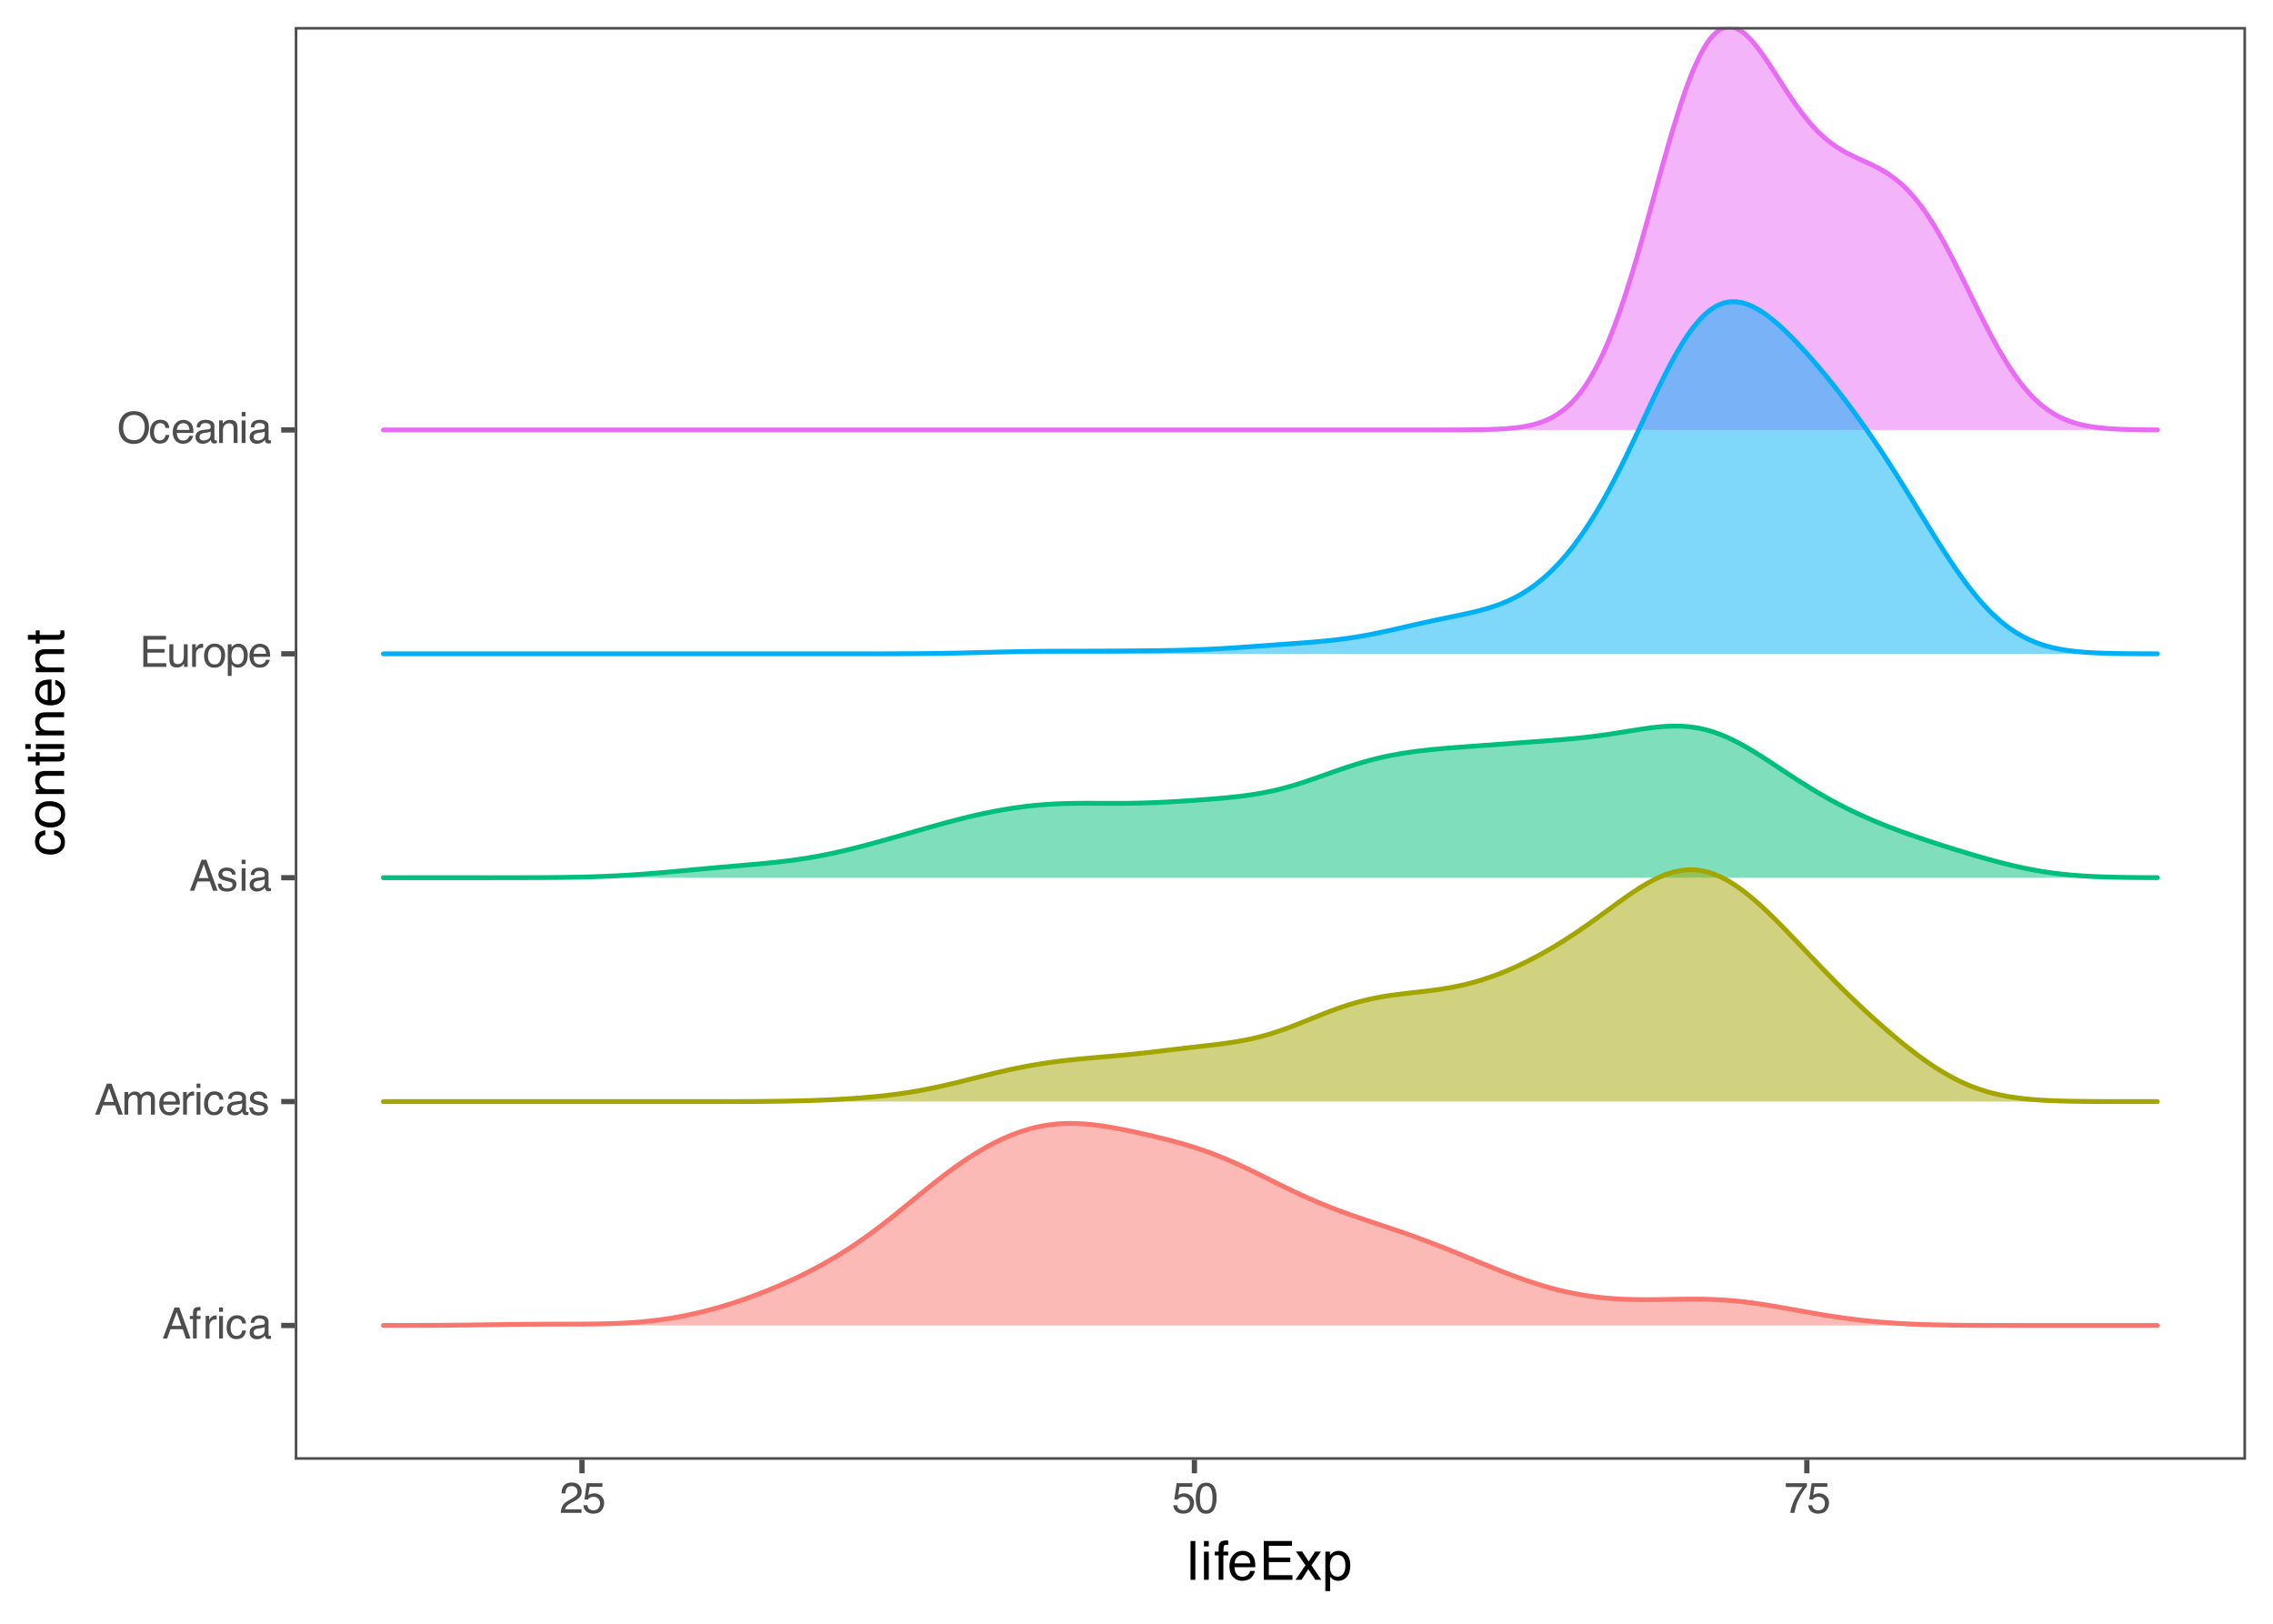<?xml version="1.0" encoding="UTF-8"?>
<svg xmlns="http://www.w3.org/2000/svg" xmlns:xlink="http://www.w3.org/1999/xlink" width="504" height="360" viewBox="0 0 504 360">
<defs>
<g>
<g id="glyph-0-0">
<path d="M 0.312 0 L 0.312 -6.875 L 5.766 -6.875 L 5.766 0 Z M 4.906 -0.859 L 4.906 -6.016 L 1.172 -6.016 L 1.172 -0.859 Z M 4.906 -0.859 "/>
</g>
<g id="glyph-0-1">
<path d="M 4.266 -2.812 L 3.219 -5.859 L 2.109 -2.812 Z M 2.734 -6.875 L 3.781 -6.875 L 6.281 0 L 5.266 0 L 4.562 -2.062 L 1.844 -2.062 L 1.094 0 L 0.141 0 Z M 2.734 -6.875 "/>
</g>
<g id="glyph-0-2">
<path d="M 0.828 -5.781 C 0.836 -6.133 0.898 -6.391 1.016 -6.547 C 1.211 -6.836 1.594 -6.984 2.156 -6.984 C 2.207 -6.984 2.258 -6.977 2.312 -6.969 C 2.375 -6.969 2.438 -6.969 2.5 -6.969 L 2.5 -6.188 C 2.414 -6.195 2.352 -6.203 2.312 -6.203 C 2.281 -6.203 2.242 -6.203 2.203 -6.203 C 1.953 -6.203 1.801 -6.133 1.75 -6 C 1.695 -5.875 1.672 -5.539 1.672 -5 L 2.5 -5 L 2.5 -4.328 L 1.656 -4.328 L 1.656 0 L 0.828 0 L 0.828 -4.328 L 0.125 -4.328 L 0.125 -5 L 0.828 -5 Z M 0.828 -5.781 "/>
</g>
<g id="glyph-0-3">
<path d="M 0.641 -5.016 L 1.438 -5.016 L 1.438 -4.156 C 1.508 -4.32 1.672 -4.523 1.922 -4.766 C 2.18 -5.004 2.477 -5.125 2.812 -5.125 C 2.82 -5.125 2.848 -5.125 2.891 -5.125 C 2.93 -5.125 2.992 -5.117 3.078 -5.109 L 3.078 -4.219 C 3.023 -4.227 2.977 -4.234 2.938 -4.234 C 2.895 -4.234 2.852 -4.234 2.812 -4.234 C 2.383 -4.234 2.055 -4.098 1.828 -3.828 C 1.598 -3.555 1.484 -3.242 1.484 -2.891 L 1.484 0 L 0.641 0 Z M 0.641 -5.016 "/>
</g>
<g id="glyph-0-4">
<path d="M 0.625 -5 L 1.469 -5 L 1.469 0 L 0.625 0 Z M 0.625 -6.875 L 1.469 -6.875 L 1.469 -5.922 L 0.625 -5.922 Z M 0.625 -6.875 "/>
</g>
<g id="glyph-0-5">
<path d="M 2.547 -5.156 C 3.117 -5.156 3.582 -5.02 3.938 -4.75 C 4.289 -4.477 4.504 -4.004 4.578 -3.328 L 3.75 -3.328 C 3.695 -3.641 3.582 -3.895 3.406 -4.094 C 3.227 -4.301 2.941 -4.406 2.547 -4.406 C 2.016 -4.406 1.633 -4.145 1.406 -3.625 C 1.25 -3.281 1.172 -2.859 1.172 -2.359 C 1.172 -1.859 1.273 -1.438 1.484 -1.094 C 1.703 -0.75 2.039 -0.578 2.5 -0.578 C 2.844 -0.578 3.117 -0.68 3.328 -0.891 C 3.535 -1.109 3.676 -1.406 3.75 -1.781 L 4.578 -1.781 C 4.484 -1.113 4.25 -0.625 3.875 -0.312 C 3.5 -0.008 3.02 0.141 2.438 0.141 C 1.781 0.141 1.254 -0.098 0.859 -0.578 C 0.473 -1.055 0.281 -1.656 0.281 -2.375 C 0.281 -3.25 0.492 -3.93 0.922 -4.422 C 1.348 -4.91 1.891 -5.156 2.547 -5.156 Z M 2.422 -5.141 Z M 2.422 -5.141 "/>
</g>
<g id="glyph-0-6">
<path d="M 1.266 -1.328 C 1.266 -1.086 1.352 -0.895 1.531 -0.75 C 1.707 -0.613 1.922 -0.547 2.172 -0.547 C 2.461 -0.547 2.75 -0.613 3.031 -0.75 C 3.5 -0.977 3.734 -1.352 3.734 -1.875 L 3.734 -2.547 C 3.629 -2.484 3.492 -2.43 3.328 -2.391 C 3.172 -2.348 3.016 -2.316 2.859 -2.297 L 2.344 -2.234 C 2.039 -2.191 1.812 -2.125 1.656 -2.031 C 1.395 -1.883 1.266 -1.648 1.266 -1.328 Z M 3.312 -3.047 C 3.5 -3.066 3.629 -3.145 3.703 -3.281 C 3.734 -3.352 3.75 -3.461 3.75 -3.609 C 3.75 -3.891 3.645 -4.094 3.438 -4.219 C 3.238 -4.352 2.945 -4.422 2.562 -4.422 C 2.125 -4.422 1.812 -4.305 1.625 -4.078 C 1.52 -3.941 1.453 -3.742 1.422 -3.484 L 0.641 -3.484 C 0.66 -4.098 0.863 -4.523 1.25 -4.766 C 1.633 -5.016 2.078 -5.141 2.578 -5.141 C 3.172 -5.141 3.656 -5.023 4.031 -4.797 C 4.395 -4.578 4.578 -4.227 4.578 -3.75 L 4.578 -0.859 C 4.578 -0.773 4.594 -0.707 4.625 -0.656 C 4.664 -0.602 4.742 -0.578 4.859 -0.578 C 4.891 -0.578 4.926 -0.578 4.969 -0.578 C 5.02 -0.578 5.07 -0.582 5.125 -0.594 L 5.125 0.016 C 5 0.055 4.898 0.082 4.828 0.094 C 4.766 0.102 4.672 0.109 4.547 0.109 C 4.254 0.109 4.047 0.004 3.922 -0.203 C 3.848 -0.305 3.797 -0.461 3.766 -0.672 C 3.598 -0.441 3.352 -0.242 3.031 -0.078 C 2.707 0.086 2.352 0.172 1.969 0.172 C 1.5 0.172 1.117 0.031 0.828 -0.25 C 0.535 -0.531 0.391 -0.883 0.391 -1.312 C 0.391 -1.781 0.531 -2.141 0.812 -2.391 C 1.102 -2.648 1.488 -2.812 1.969 -2.875 Z M 2.609 -5.141 Z M 2.609 -5.141 "/>
</g>
<g id="glyph-0-7">
<path d="M 0.625 -5.016 L 1.453 -5.016 L 1.453 -4.312 C 1.648 -4.551 1.832 -4.727 2 -4.844 C 2.27 -5.031 2.582 -5.125 2.938 -5.125 C 3.344 -5.125 3.664 -5.023 3.906 -4.828 C 4.039 -4.723 4.164 -4.562 4.281 -4.344 C 4.469 -4.602 4.688 -4.797 4.938 -4.922 C 5.195 -5.055 5.484 -5.125 5.797 -5.125 C 6.473 -5.125 6.93 -4.883 7.172 -4.406 C 7.305 -4.133 7.375 -3.781 7.375 -3.344 L 7.375 0 L 6.5 0 L 6.5 -3.484 C 6.5 -3.816 6.41 -4.047 6.234 -4.172 C 6.066 -4.297 5.863 -4.359 5.625 -4.359 C 5.301 -4.359 5.02 -4.25 4.781 -4.031 C 4.539 -3.812 4.422 -3.441 4.422 -2.922 L 4.422 0 L 3.562 0 L 3.562 -3.281 C 3.562 -3.613 3.52 -3.859 3.438 -4.016 C 3.312 -4.254 3.07 -4.375 2.719 -4.375 C 2.406 -4.375 2.117 -4.25 1.859 -4 C 1.598 -3.75 1.469 -3.301 1.469 -2.656 L 1.469 0 L 0.625 0 Z M 0.625 -5.016 "/>
</g>
<g id="glyph-0-8">
<path d="M 2.703 -5.125 C 3.055 -5.125 3.398 -5.039 3.734 -4.875 C 4.078 -4.707 4.332 -4.492 4.5 -4.234 C 4.676 -3.973 4.789 -3.676 4.844 -3.344 C 4.895 -3.113 4.922 -2.742 4.922 -2.234 L 1.234 -2.234 C 1.254 -1.723 1.375 -1.312 1.594 -1 C 1.82 -0.695 2.172 -0.547 2.641 -0.547 C 3.086 -0.547 3.441 -0.691 3.703 -0.984 C 3.848 -1.148 3.953 -1.348 4.016 -1.578 L 4.844 -1.578 C 4.82 -1.391 4.75 -1.18 4.625 -0.953 C 4.508 -0.734 4.375 -0.551 4.219 -0.406 C 3.957 -0.156 3.641 0.016 3.266 0.109 C 3.055 0.148 2.828 0.172 2.578 0.172 C 1.953 0.172 1.422 -0.051 0.984 -0.5 C 0.555 -0.957 0.344 -1.594 0.344 -2.406 C 0.344 -3.219 0.562 -3.875 1 -4.375 C 1.438 -4.875 2.004 -5.125 2.703 -5.125 Z M 4.047 -2.906 C 4.016 -3.27 3.938 -3.562 3.812 -3.781 C 3.582 -4.188 3.195 -4.391 2.656 -4.391 C 2.27 -4.391 1.941 -4.25 1.672 -3.969 C 1.41 -3.695 1.273 -3.344 1.266 -2.906 Z M 2.625 -5.141 Z M 2.625 -5.141 "/>
</g>
<g id="glyph-0-9">
<path d="M 1.125 -1.578 C 1.145 -1.297 1.211 -1.078 1.328 -0.922 C 1.547 -0.648 1.914 -0.516 2.438 -0.516 C 2.75 -0.516 3.02 -0.582 3.25 -0.719 C 3.488 -0.852 3.609 -1.066 3.609 -1.359 C 3.609 -1.566 3.516 -1.727 3.328 -1.844 C 3.203 -1.914 2.961 -1.992 2.609 -2.078 L 1.938 -2.25 C 1.508 -2.352 1.195 -2.473 1 -2.609 C 0.633 -2.836 0.453 -3.156 0.453 -3.562 C 0.453 -4.031 0.617 -4.41 0.953 -4.703 C 1.297 -4.992 1.758 -5.141 2.344 -5.141 C 3.094 -5.141 3.641 -4.922 3.984 -4.484 C 4.191 -4.203 4.289 -3.898 4.281 -3.578 L 3.484 -3.578 C 3.473 -3.766 3.406 -3.938 3.281 -4.094 C 3.094 -4.312 2.758 -4.422 2.281 -4.422 C 1.957 -4.422 1.711 -4.359 1.547 -4.234 C 1.391 -4.117 1.312 -3.961 1.312 -3.766 C 1.312 -3.547 1.414 -3.367 1.625 -3.234 C 1.75 -3.16 1.938 -3.094 2.188 -3.031 L 2.734 -2.891 C 3.348 -2.742 3.754 -2.602 3.953 -2.469 C 4.285 -2.25 4.453 -1.91 4.453 -1.453 C 4.453 -1.004 4.281 -0.617 3.938 -0.297 C 3.602 0.023 3.086 0.188 2.391 0.188 C 1.648 0.188 1.125 0.02 0.812 -0.312 C 0.5 -0.656 0.332 -1.078 0.312 -1.578 Z M 2.359 -5.141 Z M 2.359 -5.141 "/>
</g>
<g id="glyph-0-10">
<path d="M 0.812 -6.875 L 5.844 -6.875 L 5.844 -6.031 L 1.734 -6.031 L 1.734 -3.953 L 5.531 -3.953 L 5.531 -3.156 L 1.734 -3.156 L 1.734 -0.812 L 5.906 -0.812 L 5.906 0 L 0.812 0 Z M 3.359 -6.875 Z M 3.359 -6.875 "/>
</g>
<g id="glyph-0-11">
<path d="M 1.469 -5.016 L 1.469 -1.688 C 1.469 -1.426 1.504 -1.219 1.578 -1.062 C 1.734 -0.758 2.016 -0.609 2.422 -0.609 C 3.004 -0.609 3.406 -0.867 3.625 -1.391 C 3.738 -1.672 3.797 -2.055 3.797 -2.547 L 3.797 -5.016 L 4.641 -5.016 L 4.641 0 L 3.844 0 L 3.844 -0.734 C 3.738 -0.547 3.602 -0.383 3.438 -0.25 C 3.113 0.008 2.723 0.141 2.266 0.141 C 1.555 0.141 1.07 -0.098 0.812 -0.578 C 0.664 -0.836 0.594 -1.18 0.594 -1.609 L 0.594 -5.016 Z M 2.625 -5.141 Z M 2.625 -5.141 "/>
</g>
<g id="glyph-0-12">
<path d="M 2.609 -0.547 C 3.172 -0.547 3.555 -0.754 3.766 -1.172 C 3.973 -1.598 4.078 -2.07 4.078 -2.594 C 4.078 -3.062 4 -3.441 3.844 -3.734 C 3.602 -4.191 3.195 -4.422 2.625 -4.422 C 2.102 -4.422 1.723 -4.223 1.484 -3.828 C 1.254 -3.441 1.141 -2.969 1.141 -2.406 C 1.141 -1.875 1.254 -1.43 1.484 -1.078 C 1.723 -0.723 2.098 -0.547 2.609 -0.547 Z M 2.641 -5.156 C 3.285 -5.156 3.832 -4.941 4.281 -4.516 C 4.727 -4.086 4.953 -3.453 4.953 -2.609 C 4.953 -1.805 4.754 -1.141 4.359 -0.609 C 3.961 -0.078 3.352 0.188 2.531 0.188 C 1.844 0.188 1.297 -0.047 0.891 -0.516 C 0.484 -0.984 0.281 -1.613 0.281 -2.406 C 0.281 -3.238 0.492 -3.906 0.922 -4.406 C 1.348 -4.906 1.922 -5.156 2.641 -5.156 Z M 2.609 -5.141 Z M 2.609 -5.141 "/>
</g>
<g id="glyph-0-13">
<path d="M 2.734 -0.562 C 3.129 -0.562 3.457 -0.727 3.719 -1.062 C 3.977 -1.395 4.109 -1.883 4.109 -2.531 C 4.109 -2.938 4.051 -3.281 3.938 -3.562 C 3.719 -4.125 3.316 -4.406 2.734 -4.406 C 2.148 -4.406 1.75 -4.109 1.531 -3.516 C 1.414 -3.203 1.359 -2.805 1.359 -2.328 C 1.359 -1.941 1.414 -1.613 1.531 -1.344 C 1.75 -0.82 2.148 -0.562 2.734 -0.562 Z M 0.547 -5 L 1.375 -5 L 1.375 -4.328 C 1.539 -4.555 1.723 -4.734 1.922 -4.859 C 2.211 -5.047 2.547 -5.141 2.922 -5.141 C 3.492 -5.141 3.977 -4.922 4.375 -4.484 C 4.77 -4.047 4.969 -3.426 4.969 -2.625 C 4.969 -1.531 4.68 -0.75 4.109 -0.281 C 3.742 0.02 3.32 0.172 2.844 0.172 C 2.469 0.172 2.148 0.086 1.891 -0.078 C 1.742 -0.172 1.578 -0.332 1.391 -0.562 L 1.391 2 L 0.547 2 Z M 0.547 -5 "/>
</g>
<g id="glyph-0-14">
<path d="M 3.703 -7.062 C 4.91 -7.062 5.812 -6.672 6.406 -5.891 C 6.852 -5.285 7.078 -4.508 7.078 -3.562 C 7.078 -2.531 6.816 -1.676 6.297 -1 C 5.68 -0.195 4.812 0.203 3.688 0.203 C 2.625 0.203 1.789 -0.145 1.188 -0.844 C 0.645 -1.52 0.375 -2.375 0.375 -3.406 C 0.375 -4.332 0.602 -5.129 1.062 -5.797 C 1.656 -6.641 2.535 -7.062 3.703 -7.062 Z M 3.797 -0.625 C 4.617 -0.625 5.211 -0.922 5.578 -1.516 C 5.941 -2.109 6.125 -2.785 6.125 -3.547 C 6.125 -4.359 5.91 -5.008 5.484 -5.5 C 5.066 -5.988 4.488 -6.234 3.75 -6.234 C 3.039 -6.234 2.461 -5.988 2.016 -5.5 C 1.566 -5.02 1.344 -4.301 1.344 -3.344 C 1.344 -2.582 1.535 -1.938 1.922 -1.406 C 2.305 -0.883 2.93 -0.625 3.797 -0.625 Z M 3.734 -7.062 Z M 3.734 -7.062 "/>
</g>
<g id="glyph-0-15">
<path d="M 0.625 -5.016 L 1.422 -5.016 L 1.422 -4.312 C 1.66 -4.602 1.91 -4.812 2.172 -4.938 C 2.441 -5.062 2.738 -5.125 3.062 -5.125 C 3.77 -5.125 4.25 -4.879 4.5 -4.391 C 4.633 -4.117 4.703 -3.727 4.703 -3.219 L 4.703 0 L 3.844 0 L 3.844 -3.156 C 3.844 -3.469 3.801 -3.719 3.719 -3.906 C 3.562 -4.219 3.289 -4.375 2.906 -4.375 C 2.695 -4.375 2.531 -4.352 2.406 -4.312 C 2.176 -4.238 1.973 -4.098 1.797 -3.891 C 1.66 -3.734 1.57 -3.566 1.531 -3.391 C 1.488 -3.211 1.469 -2.957 1.469 -2.625 L 1.469 0 L 0.625 0 Z M 2.594 -5.141 Z M 2.594 -5.141 "/>
</g>
<g id="glyph-0-16">
<path d="M 0.297 0 C 0.328 -0.57 0.445 -1.07 0.656 -1.5 C 0.863 -1.938 1.27 -2.328 1.875 -2.672 L 2.766 -3.188 C 3.172 -3.426 3.457 -3.629 3.625 -3.797 C 3.875 -4.055 4 -4.352 4 -4.688 C 4 -5.07 3.879 -5.379 3.641 -5.609 C 3.41 -5.836 3.102 -5.953 2.719 -5.953 C 2.133 -5.953 1.734 -5.734 1.516 -5.297 C 1.398 -5.066 1.336 -4.742 1.328 -4.328 L 0.469 -4.328 C 0.477 -4.91 0.582 -5.383 0.781 -5.75 C 1.145 -6.406 1.789 -6.734 2.719 -6.734 C 3.488 -6.734 4.051 -6.523 4.406 -6.109 C 4.758 -5.691 4.938 -5.227 4.938 -4.719 C 4.938 -4.188 4.75 -3.727 4.375 -3.344 C 4.156 -3.125 3.758 -2.852 3.188 -2.531 L 2.547 -2.188 C 2.242 -2.02 2.004 -1.859 1.828 -1.703 C 1.516 -1.43 1.316 -1.129 1.234 -0.797 L 4.906 -0.797 L 4.906 0 Z M 0.297 0 "/>
</g>
<g id="glyph-0-17">
<path d="M 1.188 -1.703 C 1.238 -1.223 1.461 -0.895 1.859 -0.719 C 2.055 -0.625 2.285 -0.578 2.547 -0.578 C 3.047 -0.578 3.414 -0.734 3.656 -1.047 C 3.895 -1.367 4.016 -1.723 4.016 -2.109 C 4.016 -2.578 3.867 -2.938 3.578 -3.188 C 3.297 -3.445 2.957 -3.578 2.562 -3.578 C 2.27 -3.578 2.02 -3.52 1.812 -3.406 C 1.602 -3.289 1.426 -3.133 1.281 -2.938 L 0.547 -2.984 L 1.062 -6.594 L 4.547 -6.594 L 4.547 -5.781 L 1.703 -5.781 L 1.406 -3.922 C 1.562 -4.035 1.711 -4.125 1.859 -4.188 C 2.109 -4.289 2.395 -4.344 2.719 -4.344 C 3.332 -4.344 3.852 -4.141 4.281 -3.734 C 4.707 -3.336 4.922 -2.836 4.922 -2.234 C 4.922 -1.598 4.723 -1.035 4.328 -0.547 C 3.941 -0.066 3.32 0.172 2.469 0.172 C 1.914 0.172 1.43 0.02 1.016 -0.281 C 0.598 -0.594 0.363 -1.066 0.312 -1.703 Z M 1.188 -1.703 "/>
</g>
<g id="glyph-0-18">
<path d="M 2.594 -6.703 C 3.457 -6.703 4.086 -6.348 4.484 -5.641 C 4.773 -5.086 4.922 -4.328 4.922 -3.359 C 4.922 -2.453 4.785 -1.695 4.516 -1.094 C 4.129 -0.238 3.488 0.188 2.594 0.188 C 1.781 0.188 1.18 -0.16 0.797 -0.859 C 0.461 -1.453 0.297 -2.238 0.297 -3.219 C 0.297 -3.977 0.395 -4.633 0.594 -5.188 C 0.957 -6.195 1.625 -6.703 2.594 -6.703 Z M 2.578 -0.578 C 3.016 -0.578 3.363 -0.77 3.625 -1.156 C 3.883 -1.551 4.016 -2.273 4.016 -3.328 C 4.016 -4.086 3.922 -4.711 3.734 -5.203 C 3.547 -5.703 3.18 -5.953 2.641 -5.953 C 2.148 -5.953 1.789 -5.719 1.562 -5.25 C 1.332 -4.781 1.219 -4.094 1.219 -3.188 C 1.219 -2.5 1.289 -1.945 1.438 -1.531 C 1.656 -0.895 2.035 -0.578 2.578 -0.578 Z M 2.578 -0.578 "/>
</g>
<g id="glyph-0-19">
<path d="M 5.016 -6.594 L 5.016 -5.859 C 4.797 -5.648 4.508 -5.285 4.156 -4.766 C 3.801 -4.242 3.484 -3.688 3.203 -3.094 C 2.93 -2.508 2.727 -1.977 2.594 -1.5 C 2.5 -1.188 2.379 -0.688 2.234 0 L 1.312 0 C 1.52 -1.281 1.988 -2.555 2.719 -3.828 C 3.145 -4.566 3.594 -5.207 4.062 -5.75 L 0.344 -5.75 L 0.344 -6.594 Z M 5.016 -6.594 "/>
</g>
<g id="glyph-1-0">
<path d="M 0.391 0 L 0.391 -8.609 L 7.219 -8.609 L 7.219 0 Z M 6.141 -1.078 L 6.141 -7.531 L 1.469 -7.531 L 1.469 -1.078 Z M 6.141 -1.078 "/>
</g>
<g id="glyph-1-1">
<path d="M 0.797 -8.609 L 1.859 -8.609 L 1.859 0 L 0.797 0 Z M 0.797 -8.609 "/>
</g>
<g id="glyph-1-2">
<path d="M 0.781 -6.25 L 1.844 -6.25 L 1.844 0 L 0.781 0 Z M 0.781 -8.609 L 1.844 -8.609 L 1.844 -7.406 L 0.781 -7.406 Z M 0.781 -8.609 "/>
</g>
<g id="glyph-1-3">
<path d="M 1.031 -7.234 C 1.051 -7.672 1.129 -7.988 1.266 -8.188 C 1.516 -8.551 1.988 -8.734 2.688 -8.734 C 2.758 -8.734 2.828 -8.727 2.891 -8.719 C 2.961 -8.719 3.047 -8.711 3.141 -8.703 L 3.141 -7.75 C 3.023 -7.758 2.941 -7.766 2.891 -7.766 C 2.848 -7.766 2.805 -7.766 2.766 -7.766 C 2.441 -7.766 2.25 -7.68 2.188 -7.516 C 2.125 -7.348 2.094 -6.926 2.094 -6.25 L 3.141 -6.25 L 3.141 -5.422 L 2.078 -5.422 L 2.078 0 L 1.031 0 L 1.031 -5.422 L 0.172 -5.422 L 0.172 -6.25 L 1.031 -6.25 Z M 1.031 -7.234 "/>
</g>
<g id="glyph-1-4">
<path d="M 3.391 -6.422 C 3.836 -6.422 4.27 -6.316 4.688 -6.109 C 5.102 -5.898 5.422 -5.629 5.641 -5.297 C 5.848 -4.973 5.988 -4.602 6.062 -4.188 C 6.125 -3.895 6.156 -3.43 6.156 -2.797 L 1.547 -2.797 C 1.566 -2.16 1.719 -1.648 2 -1.266 C 2.281 -0.879 2.719 -0.688 3.312 -0.688 C 3.863 -0.688 4.301 -0.867 4.625 -1.234 C 4.812 -1.441 4.945 -1.688 5.031 -1.969 L 6.062 -1.969 C 6.039 -1.738 5.953 -1.484 5.797 -1.203 C 5.641 -0.922 5.469 -0.688 5.281 -0.5 C 4.957 -0.188 4.555 0.02 4.078 0.125 C 3.828 0.188 3.539 0.219 3.219 0.219 C 2.438 0.219 1.773 -0.062 1.234 -0.625 C 0.691 -1.195 0.422 -1.992 0.422 -3.016 C 0.422 -4.023 0.691 -4.844 1.234 -5.469 C 1.785 -6.102 2.504 -6.422 3.391 -6.422 Z M 5.062 -3.641 C 5.02 -4.098 4.922 -4.461 4.766 -4.734 C 4.484 -5.242 4.004 -5.5 3.328 -5.5 C 2.836 -5.5 2.426 -5.32 2.094 -4.969 C 1.77 -4.625 1.598 -4.18 1.578 -3.641 Z M 3.281 -6.422 Z M 3.281 -6.422 "/>
</g>
<g id="glyph-1-5">
<path d="M 1.031 -8.609 L 7.297 -8.609 L 7.297 -7.547 L 2.156 -7.547 L 2.156 -4.938 L 6.922 -4.938 L 6.922 -3.938 L 2.156 -3.938 L 2.156 -1.031 L 7.391 -1.031 L 7.391 0 L 1.031 0 Z M 4.203 -8.609 Z M 4.203 -8.609 "/>
</g>
<g id="glyph-1-6">
<path d="M 0.172 -6.281 L 1.547 -6.281 L 2.984 -4.062 L 4.438 -6.281 L 5.719 -6.25 L 3.609 -3.219 L 5.812 0 L 4.469 0 L 2.906 -2.359 L 1.406 0 L 0.062 0 L 2.281 -3.219 Z M 0.172 -6.281 "/>
</g>
<g id="glyph-1-7">
<path d="M 3.422 -0.703 C 3.91 -0.703 4.316 -0.91 4.641 -1.328 C 4.973 -1.742 5.141 -2.359 5.141 -3.172 C 5.141 -3.672 5.066 -4.102 4.922 -4.469 C 4.648 -5.156 4.148 -5.5 3.422 -5.5 C 2.691 -5.5 2.191 -5.133 1.922 -4.406 C 1.773 -4.02 1.703 -3.523 1.703 -2.922 C 1.703 -2.43 1.773 -2.02 1.922 -1.688 C 2.191 -1.031 2.691 -0.703 3.422 -0.703 Z M 0.688 -6.25 L 1.719 -6.25 L 1.719 -5.422 C 1.926 -5.703 2.156 -5.922 2.406 -6.078 C 2.758 -6.305 3.176 -6.422 3.656 -6.422 C 4.375 -6.422 4.977 -6.148 5.469 -5.609 C 5.969 -5.066 6.219 -4.289 6.219 -3.281 C 6.219 -1.906 5.859 -0.926 5.141 -0.344 C 4.691 0.031 4.164 0.219 3.562 0.219 C 3.094 0.219 2.695 0.113 2.375 -0.094 C 2.188 -0.219 1.977 -0.422 1.75 -0.703 L 1.75 2.5 L 0.688 2.5 Z M 0.688 -6.25 "/>
</g>
<g id="glyph-2-0">
<path d="M 0 -0.391 L -8.609 -0.391 L -8.609 -7.219 L 0 -7.219 Z M -1.078 -6.141 L -7.531 -6.141 L -7.531 -1.469 L -1.078 -1.469 Z M -1.078 -6.141 "/>
</g>
<g id="glyph-2-1">
<path d="M -6.453 -3.188 C -6.453 -3.895 -6.281 -4.469 -5.938 -4.906 C -5.594 -5.352 -5.004 -5.625 -4.172 -5.719 L -4.172 -4.688 C -4.555 -4.625 -4.875 -4.484 -5.125 -4.266 C -5.383 -4.047 -5.516 -3.688 -5.516 -3.188 C -5.516 -2.52 -5.188 -2.039 -4.531 -1.75 C -4.102 -1.562 -3.578 -1.469 -2.953 -1.469 C -2.328 -1.469 -1.797 -1.598 -1.359 -1.859 C -0.93 -2.129 -0.719 -2.551 -0.719 -3.125 C -0.719 -3.562 -0.852 -3.906 -1.125 -4.156 C -1.395 -4.414 -1.758 -4.594 -2.219 -4.688 L -2.219 -5.719 C -1.383 -5.602 -0.773 -5.312 -0.391 -4.844 C -0.004 -4.375 0.188 -3.773 0.188 -3.047 C 0.188 -2.223 -0.113 -1.566 -0.719 -1.078 C -1.32 -0.586 -2.07 -0.344 -2.969 -0.344 C -4.07 -0.344 -4.926 -0.609 -5.531 -1.141 C -6.145 -1.68 -6.453 -2.363 -6.453 -3.188 Z M -6.422 -3.031 Z M -6.422 -3.031 "/>
</g>
<g id="glyph-2-2">
<path d="M -0.688 -3.266 C -0.688 -3.961 -0.945 -4.441 -1.469 -4.703 C -2 -4.961 -2.586 -5.094 -3.234 -5.094 C -3.828 -5.094 -4.305 -5 -4.672 -4.812 C -5.242 -4.508 -5.531 -4 -5.531 -3.281 C -5.531 -2.633 -5.285 -2.164 -4.797 -1.875 C -4.305 -1.582 -3.711 -1.438 -3.016 -1.438 C -2.348 -1.438 -1.789 -1.582 -1.344 -1.875 C -0.906 -2.164 -0.688 -2.629 -0.688 -3.266 Z M -6.453 -3.312 C -6.453 -4.113 -6.18 -4.789 -5.641 -5.344 C -5.109 -5.906 -4.316 -6.188 -3.266 -6.188 C -2.254 -6.188 -1.414 -5.941 -0.75 -5.453 C -0.094 -4.961 0.234 -4.203 0.234 -3.172 C 0.234 -2.305 -0.055 -1.617 -0.641 -1.109 C -1.234 -0.598 -2.02 -0.344 -3 -0.344 C -4.051 -0.344 -4.891 -0.609 -5.516 -1.141 C -6.141 -1.68 -6.453 -2.406 -6.453 -3.312 Z M -6.422 -3.266 Z M -6.422 -3.266 "/>
</g>
<g id="glyph-2-3">
<path d="M -6.281 -0.781 L -6.281 -1.781 L -5.391 -1.781 C -5.754 -2.07 -6.016 -2.383 -6.172 -2.719 C -6.336 -3.051 -6.422 -3.422 -6.422 -3.828 C -6.422 -4.711 -6.109 -5.312 -5.484 -5.625 C -5.141 -5.801 -4.656 -5.891 -4.031 -5.891 L 0 -5.891 L 0 -4.812 L -3.953 -4.812 C -4.336 -4.812 -4.645 -4.754 -4.875 -4.641 C -5.27 -4.453 -5.469 -4.113 -5.469 -3.625 C -5.469 -3.375 -5.441 -3.172 -5.391 -3.016 C -5.305 -2.723 -5.133 -2.469 -4.875 -2.25 C -4.664 -2.07 -4.453 -1.957 -4.234 -1.906 C -4.016 -1.852 -3.695 -1.828 -3.281 -1.828 L 0 -1.828 L 0 -0.781 Z M -6.422 -3.25 Z M -6.422 -3.25 "/>
</g>
<g id="glyph-2-4">
<path d="M -8.031 -0.984 L -8.031 -2.047 L -6.281 -2.047 L -6.281 -3.047 L -5.422 -3.047 L -5.422 -2.047 L -1.312 -2.047 C -1.094 -2.047 -0.945 -2.125 -0.875 -2.281 C -0.832 -2.352 -0.812 -2.488 -0.812 -2.688 C -0.812 -2.738 -0.812 -2.789 -0.812 -2.844 C -0.82 -2.906 -0.828 -2.973 -0.828 -3.047 L 0 -3.047 C 0.031 -2.93 0.051 -2.805 0.062 -2.672 C 0.082 -2.547 0.094 -2.406 0.094 -2.25 C 0.094 -1.758 -0.031 -1.426 -0.281 -1.25 C -0.531 -1.07 -0.859 -0.984 -1.266 -0.984 L -5.422 -0.984 L -5.422 -0.141 L -6.281 -0.141 L -6.281 -0.984 Z M -8.031 -0.984 "/>
</g>
<g id="glyph-2-5">
<path d="M -6.25 -0.781 L -6.25 -1.844 L 0 -1.844 L 0 -0.781 Z M -8.609 -0.781 L -8.609 -1.844 L -7.406 -1.844 L -7.406 -0.781 Z M -8.609 -0.781 "/>
</g>
<g id="glyph-2-6">
<path d="M -6.422 -3.391 C -6.422 -3.836 -6.316 -4.27 -6.109 -4.688 C -5.898 -5.102 -5.629 -5.422 -5.297 -5.641 C -4.973 -5.848 -4.602 -5.988 -4.188 -6.062 C -3.895 -6.125 -3.43 -6.156 -2.797 -6.156 L -2.797 -1.547 C -2.16 -1.566 -1.648 -1.719 -1.266 -2 C -0.879 -2.281 -0.688 -2.719 -0.688 -3.312 C -0.688 -3.863 -0.867 -4.301 -1.234 -4.625 C -1.441 -4.812 -1.688 -4.945 -1.969 -5.031 L -1.969 -6.062 C -1.738 -6.039 -1.484 -5.953 -1.203 -5.797 C -0.922 -5.641 -0.688 -5.469 -0.5 -5.281 C -0.188 -4.957 0.02 -4.555 0.125 -4.078 C 0.188 -3.828 0.219 -3.539 0.219 -3.219 C 0.219 -2.438 -0.062 -1.773 -0.625 -1.234 C -1.195 -0.691 -1.992 -0.422 -3.016 -0.422 C -4.023 -0.422 -4.844 -0.691 -5.469 -1.234 C -6.102 -1.785 -6.422 -2.504 -6.422 -3.391 Z M -3.641 -5.062 C -4.098 -5.02 -4.461 -4.922 -4.734 -4.766 C -5.242 -4.484 -5.5 -4.004 -5.5 -3.328 C -5.5 -2.836 -5.32 -2.426 -4.969 -2.094 C -4.625 -1.77 -4.18 -1.598 -3.641 -1.578 Z M -6.422 -3.281 Z M -6.422 -3.281 "/>
</g>
</g>
<clipPath id="clip-0">
<path clip-rule="nonzero" d="M 65.348 5.977 L 498.023 5.977 L 498.023 323.652 L 65.348 323.652 Z M 65.348 5.977 "/>
</clipPath>
<clipPath id="clip-1">
<path clip-rule="nonzero" d="M 85 5.977 L 479 5.977 L 479 96 L 85 96 Z M 85 5.977 "/>
</clipPath>
<clipPath id="clip-2">
<path clip-rule="nonzero" d="M 84 5.977 L 479 5.977 L 479 96 L 84 96 Z M 84 5.977 "/>
</clipPath>
<clipPath id="clip-3">
<path clip-rule="nonzero" d="M 65.348 5.977 L 498.023 5.977 L 498.023 323.652 L 65.348 323.652 Z M 65.348 5.977 "/>
</clipPath>
</defs>
<rect x="-50.4" y="-36" width="604.8" height="432" fill="rgb(100%, 100%, 100%)" fill-opacity="1"/>
<rect x="-50.4" y="-36" width="604.8" height="432" fill="rgb(100%, 100%, 100%)" fill-opacity="1"/>
<path fill="none" stroke-width="1.164" stroke-linecap="round" stroke-linejoin="round" stroke="rgb(100%, 100%, 100%)" stroke-opacity="1" stroke-miterlimit="10" d="M 0 360 L 504 360 L 504 0 L 0 0 Z M 0 360 "/>
<g clip-path="url(#clip-0)">
<path fill-rule="nonzero" fill="rgb(100%, 100%, 100%)" fill-opacity="1" d="M 65.348 323.652 L 498.023 323.652 L 498.023 5.977 L 65.348 5.977 Z M 65.348 323.652 "/>
</g>
<g clip-path="url(#clip-1)">
<path fill-rule="nonzero" fill="rgb(90.588%, 41.961%, 95.294%)" fill-opacity="0.502" d="M 85.012 95.324 L 316.707 95.324 L 317.477 95.32 L 320.559 95.32 L 321.328 95.316 L 322.098 95.316 L 325.176 95.301 L 326.715 95.285 L 328.254 95.262 L 329.023 95.246 L 330.562 95.207 L 331.332 95.18 L 332.102 95.145 L 332.871 95.105 L 333.641 95.059 L 334.414 95 L 335.184 94.934 L 335.953 94.852 L 336.723 94.758 L 337.492 94.645 L 338.262 94.512 L 339.031 94.359 L 339.801 94.188 L 340.57 93.98 L 341.34 93.742 L 342.109 93.469 L 342.879 93.156 L 343.648 92.809 L 344.418 92.402 L 345.188 91.941 L 345.957 91.426 L 346.727 90.852 L 347.496 90.215 L 348.27 89.496 L 349.039 88.695 L 349.809 87.812 L 350.578 86.848 L 351.348 85.797 L 352.117 84.637 L 352.887 83.367 L 353.656 81.996 L 354.426 80.527 L 355.195 78.953 L 355.965 77.258 L 356.734 75.441 L 357.504 73.52 L 358.273 71.496 L 359.043 69.371 L 359.812 67.129 L 360.582 64.785 L 361.352 62.352 L 362.125 59.844 L 362.895 57.258 L 363.664 54.605 L 364.434 51.891 L 365.203 49.137 L 365.973 46.355 L 366.742 43.562 L 367.512 40.762 L 368.281 37.98 L 369.051 35.23 L 369.82 32.523 L 370.59 29.871 L 371.359 27.297 L 372.129 24.832 L 372.898 22.469 L 373.668 20.223 L 374.438 18.098 L 375.207 16.125 L 375.98 14.328 L 376.75 12.691 L 377.52 11.219 L 378.289 9.91 L 379.059 8.785 L 379.828 7.879 L 380.598 7.148 L 381.367 6.59 L 382.137 6.199 L 382.906 5.988 L 383.676 5.977 L 384.445 6.117 L 385.215 6.402 L 385.984 6.824 L 386.754 7.379 L 387.523 8.078 L 388.293 8.875 L 389.062 9.766 L 389.836 10.73 L 390.605 11.766 L 391.375 12.871 L 392.145 14.016 L 392.914 15.188 L 393.684 16.379 L 395.223 18.777 L 395.992 19.961 L 396.762 21.125 L 397.531 22.266 L 398.301 23.371 L 399.07 24.43 L 399.84 25.441 L 400.609 26.41 L 401.379 27.328 L 402.148 28.195 L 402.918 29 L 403.691 29.75 L 404.461 30.449 L 405.23 31.102 L 406 31.711 L 406.77 32.258 L 407.539 32.77 L 408.309 33.242 L 409.078 33.684 L 409.848 34.098 L 410.617 34.484 L 411.387 34.855 L 412.156 35.211 L 413.695 35.914 L 414.465 36.27 L 415.234 36.637 L 416.004 37.02 L 416.773 37.426 L 417.547 37.859 L 418.316 38.328 L 419.086 38.84 L 419.855 39.391 L 420.625 39.984 L 421.395 40.625 L 422.164 41.332 L 422.934 42.098 L 423.703 42.918 L 424.473 43.793 L 425.242 44.73 L 426.012 45.738 L 426.781 46.809 L 427.551 47.941 L 428.32 49.125 L 429.09 50.363 L 429.859 51.668 L 430.629 53.02 L 431.402 54.418 L 432.172 55.855 L 432.941 57.328 L 433.711 58.836 L 434.48 60.371 L 435.25 61.926 L 436.02 63.488 L 436.789 65.059 L 437.559 66.625 L 438.328 68.188 L 439.098 69.734 L 439.867 71.262 L 440.637 72.766 L 441.406 74.234 L 442.176 75.66 L 442.945 77.047 L 443.715 78.391 L 444.488 79.688 L 445.258 80.926 L 446.027 82.102 L 446.797 83.223 L 447.566 84.289 L 448.336 85.297 L 449.105 86.238 L 449.875 87.113 L 450.645 87.93 L 451.414 88.691 L 452.184 89.395 L 452.953 90.043 L 453.723 90.629 L 454.492 91.168 L 455.262 91.656 L 456.031 92.105 L 456.801 92.508 L 457.57 92.859 L 458.344 93.18 L 459.113 93.465 L 459.883 93.723 L 460.652 93.945 L 461.422 94.141 L 462.191 94.312 L 462.961 94.461 L 463.73 94.594 L 464.5 94.707 L 465.27 94.805 L 466.039 94.887 L 466.809 94.961 L 467.578 95.02 L 468.348 95.074 L 469.117 95.117 L 469.887 95.152 L 470.656 95.184 L 471.426 95.211 L 472.199 95.23 L 473.738 95.262 L 475.277 95.285 L 476.047 95.293 L 476.816 95.297 L 477.586 95.305 L 478.355 95.309 L 478.355 95.324 Z M 85.012 95.324 "/>
</g>
<g clip-path="url(#clip-2)">
<path fill="none" stroke-width="1.067" stroke-linecap="round" stroke-linejoin="round" stroke="rgb(90.588%, 41.961%, 95.294%)" stroke-opacity="1" stroke-miterlimit="10" d="M 85.012 95.324 L 316.707 95.324 L 317.477 95.32 L 320.559 95.32 L 321.328 95.316 L 322.098 95.316 L 325.176 95.301 L 326.715 95.285 L 328.254 95.262 L 329.023 95.246 L 330.562 95.207 L 331.332 95.18 L 332.102 95.145 L 332.871 95.105 L 333.641 95.059 L 334.414 95 L 335.184 94.934 L 335.953 94.852 L 336.723 94.758 L 337.492 94.645 L 338.262 94.512 L 339.031 94.359 L 339.801 94.188 L 340.57 93.98 L 341.34 93.742 L 342.109 93.469 L 342.879 93.156 L 343.648 92.809 L 344.418 92.402 L 345.188 91.941 L 345.957 91.426 L 346.727 90.852 L 347.496 90.215 L 348.27 89.496 L 349.039 88.695 L 349.809 87.812 L 350.578 86.848 L 351.348 85.797 L 352.117 84.637 L 352.887 83.367 L 353.656 81.996 L 354.426 80.527 L 355.195 78.953 L 355.965 77.258 L 356.734 75.441 L 357.504 73.52 L 358.273 71.496 L 359.043 69.371 L 359.812 67.129 L 360.582 64.785 L 361.352 62.352 L 362.125 59.844 L 362.895 57.258 L 363.664 54.605 L 364.434 51.891 L 365.203 49.137 L 365.973 46.355 L 366.742 43.562 L 367.512 40.762 L 368.281 37.98 L 369.051 35.23 L 369.82 32.523 L 370.59 29.871 L 371.359 27.297 L 372.129 24.832 L 372.898 22.469 L 373.668 20.223 L 374.438 18.098 L 375.207 16.125 L 375.98 14.328 L 376.75 12.691 L 377.52 11.219 L 378.289 9.91 L 379.059 8.785 L 379.828 7.879 L 380.598 7.148 L 381.367 6.59 L 382.137 6.199 L 382.906 5.988 L 383.676 5.977 L 384.445 6.117 L 385.215 6.402 L 385.984 6.824 L 386.754 7.379 L 387.523 8.078 L 388.293 8.875 L 389.062 9.766 L 389.836 10.73 L 390.605 11.766 L 391.375 12.871 L 392.145 14.016 L 392.914 15.188 L 393.684 16.379 L 395.223 18.777 L 395.992 19.961 L 396.762 21.125 L 397.531 22.266 L 398.301 23.371 L 399.07 24.43 L 399.84 25.441 L 400.609 26.41 L 401.379 27.328 L 402.148 28.195 L 402.918 29 L 403.691 29.75 L 404.461 30.449 L 405.23 31.102 L 406 31.711 L 406.77 32.258 L 407.539 32.77 L 408.309 33.242 L 409.078 33.684 L 409.848 34.098 L 410.617 34.484 L 411.387 34.855 L 412.156 35.211 L 413.695 35.914 L 414.465 36.27 L 415.234 36.637 L 416.004 37.02 L 416.773 37.426 L 417.547 37.859 L 418.316 38.328 L 419.086 38.84 L 419.855 39.391 L 420.625 39.984 L 421.395 40.625 L 422.164 41.332 L 422.934 42.098 L 423.703 42.918 L 424.473 43.793 L 425.242 44.73 L 426.012 45.738 L 426.781 46.809 L 427.551 47.941 L 428.32 49.125 L 429.09 50.363 L 429.859 51.668 L 430.629 53.02 L 431.402 54.418 L 432.172 55.855 L 432.941 57.328 L 433.711 58.836 L 434.48 60.371 L 435.25 61.926 L 436.02 63.488 L 436.789 65.059 L 437.559 66.625 L 438.328 68.188 L 439.098 69.734 L 439.867 71.262 L 440.637 72.766 L 441.406 74.234 L 442.176 75.66 L 442.945 77.047 L 443.715 78.391 L 444.488 79.688 L 445.258 80.926 L 446.027 82.102 L 446.797 83.223 L 447.566 84.289 L 448.336 85.297 L 449.105 86.238 L 449.875 87.113 L 450.645 87.93 L 451.414 88.691 L 452.184 89.395 L 452.953 90.043 L 453.723 90.629 L 454.492 91.168 L 455.262 91.656 L 456.031 92.105 L 456.801 92.508 L 457.57 92.859 L 458.344 93.18 L 459.113 93.465 L 459.883 93.723 L 460.652 93.945 L 461.422 94.141 L 462.191 94.312 L 462.961 94.461 L 463.73 94.594 L 464.5 94.707 L 465.27 94.805 L 466.039 94.887 L 466.809 94.961 L 467.578 95.02 L 468.348 95.074 L 469.117 95.117 L 469.887 95.152 L 470.656 95.184 L 471.426 95.211 L 472.199 95.23 L 473.738 95.262 L 475.277 95.285 L 476.047 95.293 L 476.816 95.297 L 477.586 95.305 L 478.355 95.309 "/>
</g>
<path fill-rule="nonzero" fill="rgb(0%, 69.02%, 96.471%)" fill-opacity="0.502" d="M 85.012 144.961 L 188.93 144.961 L 189.699 144.957 L 193.547 144.957 L 194.316 144.953 L 195.855 144.953 L 196.629 144.949 L 197.398 144.949 L 202.785 144.922 L 204.324 144.906 L 205.094 144.902 L 205.863 144.891 L 207.402 144.875 L 209.711 144.84 L 210.484 144.824 L 211.254 144.812 L 212.793 144.781 L 213.562 144.762 L 214.332 144.746 L 222.027 144.551 L 222.797 144.535 L 223.566 144.516 L 224.34 144.5 L 226.648 144.453 L 228.957 144.418 L 232.035 144.387 L 235.113 144.371 L 235.883 144.371 L 236.652 144.367 L 238.195 144.367 L 238.965 144.363 L 240.504 144.363 L 241.273 144.359 L 242.043 144.359 L 242.812 144.355 L 243.582 144.355 L 248.199 144.332 L 248.969 144.324 L 249.738 144.32 L 250.508 144.312 L 251.277 144.309 L 252.051 144.301 L 255.898 144.262 L 257.438 144.238 L 258.207 144.23 L 258.977 144.215 L 259.746 144.203 L 261.285 144.172 L 263.594 144.113 L 264.363 144.086 L 265.133 144.062 L 265.906 144.035 L 266.676 144.004 L 268.984 143.898 L 269.754 143.859 L 271.293 143.773 L 272.832 143.68 L 274.371 143.578 L 275.141 143.523 L 275.91 143.473 L 277.449 143.363 L 278.219 143.305 L 278.988 143.25 L 279.762 143.195 L 280.531 143.137 L 282.07 143.027 L 282.84 142.969 L 286.688 142.695 L 287.457 142.637 L 288.227 142.582 L 289.766 142.465 L 291.305 142.34 L 292.074 142.273 L 292.844 142.203 L 293.617 142.133 L 294.387 142.055 L 295.156 141.973 L 295.926 141.887 L 296.695 141.797 L 297.465 141.703 L 299.004 141.492 L 299.773 141.379 L 300.543 141.258 L 301.312 141.133 L 302.082 141 L 302.852 140.863 L 303.621 140.719 L 304.391 140.57 L 305.16 140.418 L 305.93 140.258 L 306.699 140.094 L 307.473 139.926 L 308.242 139.758 L 309.012 139.586 L 311.32 139.059 L 312.09 138.879 L 314.398 138.352 L 315.938 138.008 L 317.477 137.672 L 319.016 137.344 L 319.785 137.184 L 320.559 137.023 L 321.328 136.867 L 324.406 136.227 L 325.176 136.059 L 325.945 135.887 L 326.715 135.707 L 327.484 135.52 L 328.254 135.324 L 329.023 135.113 L 329.793 134.895 L 330.562 134.656 L 331.332 134.406 L 332.102 134.141 L 332.871 133.848 L 333.641 133.535 L 334.414 133.203 L 335.184 132.844 L 335.953 132.465 L 336.723 132.051 L 337.492 131.609 L 338.262 131.137 L 339.031 130.637 L 339.801 130.105 L 340.57 129.535 L 341.34 128.934 L 342.109 128.293 L 342.879 127.621 L 343.648 126.914 L 344.418 126.164 L 345.188 125.375 L 345.957 124.551 L 346.727 123.684 L 347.496 122.785 L 348.27 121.836 L 349.039 120.844 L 349.809 119.812 L 350.578 118.742 L 351.348 117.633 L 352.117 116.473 L 352.887 115.27 L 353.656 114.027 L 354.426 112.746 L 355.195 111.426 L 355.965 110.059 L 356.734 108.648 L 357.504 107.207 L 358.273 105.73 L 359.043 104.219 L 359.812 102.676 L 360.582 101.105 L 361.352 99.512 L 362.125 97.898 L 362.895 96.27 L 363.664 94.629 L 364.434 92.984 L 365.203 91.344 L 365.973 89.707 L 366.742 88.078 L 367.512 86.473 L 368.281 84.898 L 369.051 83.355 L 369.82 81.848 L 370.59 80.383 L 371.359 78.969 L 372.129 77.625 L 372.898 76.34 L 373.668 75.121 L 374.438 73.973 L 375.207 72.902 L 375.98 71.926 L 376.75 71.031 L 377.52 70.219 L 378.289 69.488 L 379.059 68.852 L 379.828 68.316 L 380.598 67.867 L 381.367 67.504 L 382.137 67.219 L 382.906 67.02 L 383.676 66.918 L 384.445 66.895 L 385.215 66.938 L 385.984 67.055 L 386.754 67.234 L 387.523 67.496 L 388.293 67.816 L 389.062 68.188 L 389.836 68.609 L 390.605 69.082 L 391.375 69.605 L 392.145 70.172 L 392.914 70.773 L 393.684 71.41 L 394.453 72.074 L 395.223 72.777 L 395.992 73.508 L 396.762 74.258 L 397.531 75.035 L 398.301 75.828 L 399.07 76.648 L 399.84 77.484 L 400.609 78.336 L 401.379 79.203 L 402.148 80.082 L 402.918 80.984 L 403.691 81.898 L 404.461 82.824 L 405.23 83.762 L 406 84.715 L 406.77 85.684 L 407.539 86.664 L 408.309 87.656 L 409.078 88.66 L 409.848 89.68 L 410.617 90.715 L 411.387 91.762 L 412.156 92.824 L 412.926 93.902 L 413.695 94.988 L 414.465 96.098 L 415.234 97.219 L 416.004 98.352 L 416.773 99.5 L 417.547 100.66 L 418.316 101.836 L 419.086 103.027 L 419.855 104.23 L 420.625 105.441 L 421.395 106.668 L 422.164 107.898 L 422.934 109.141 L 424.473 111.641 L 425.242 112.898 L 426.781 115.406 L 427.551 116.656 L 428.32 117.898 L 429.09 119.137 L 429.859 120.359 L 430.629 121.566 L 431.402 122.762 L 432.172 123.934 L 432.941 125.086 L 433.711 126.215 L 434.48 127.312 L 435.25 128.387 L 436.02 129.426 L 436.789 130.438 L 437.559 131.414 L 438.328 132.348 L 439.098 133.246 L 439.867 134.109 L 440.637 134.938 L 441.406 135.723 L 442.176 136.465 L 442.945 137.164 L 443.715 137.832 L 444.488 138.461 L 445.258 139.047 L 446.027 139.59 L 446.797 140.098 L 447.566 140.57 L 448.336 141.012 L 449.105 141.418 L 449.875 141.785 L 450.645 142.125 L 451.414 142.438 L 452.184 142.727 L 452.953 142.984 L 453.723 143.215 L 454.492 143.422 L 455.262 143.613 L 456.031 143.785 L 456.801 143.938 L 457.57 144.066 L 458.344 144.188 L 459.113 144.293 L 459.883 144.387 L 460.652 144.469 L 461.422 144.539 L 462.191 144.602 L 462.961 144.656 L 463.73 144.703 L 464.5 144.742 L 465.27 144.777 L 466.809 144.832 L 468.348 144.871 L 469.117 144.887 L 470.656 144.91 L 471.426 144.918 L 472.199 144.926 L 472.969 144.934 L 476.816 144.953 L 478.355 144.953 L 478.355 144.961 Z M 85.012 144.961 "/>
<path fill="none" stroke-width="1.067" stroke-linecap="round" stroke-linejoin="round" stroke="rgb(0%, 69.02%, 96.471%)" stroke-opacity="1" stroke-miterlimit="10" d="M 85.012 144.961 L 188.93 144.961 L 189.699 144.957 L 193.547 144.957 L 194.316 144.953 L 195.855 144.953 L 196.629 144.949 L 197.398 144.949 L 202.785 144.922 L 204.324 144.906 L 205.094 144.902 L 205.863 144.891 L 207.402 144.875 L 209.711 144.84 L 210.484 144.824 L 211.254 144.812 L 212.793 144.781 L 213.562 144.762 L 214.332 144.746 L 222.027 144.551 L 222.797 144.535 L 223.566 144.516 L 224.34 144.5 L 226.648 144.453 L 228.957 144.418 L 232.035 144.387 L 235.113 144.371 L 235.883 144.371 L 236.652 144.367 L 238.195 144.367 L 238.965 144.363 L 240.504 144.363 L 241.273 144.359 L 242.043 144.359 L 242.812 144.355 L 243.582 144.355 L 248.199 144.332 L 248.969 144.324 L 249.738 144.32 L 250.508 144.312 L 251.277 144.309 L 252.051 144.301 L 255.898 144.262 L 257.438 144.238 L 258.207 144.23 L 258.977 144.215 L 259.746 144.203 L 261.285 144.172 L 263.594 144.113 L 264.363 144.086 L 265.133 144.062 L 265.906 144.035 L 266.676 144.004 L 268.984 143.898 L 269.754 143.859 L 271.293 143.773 L 272.832 143.68 L 274.371 143.578 L 275.141 143.523 L 275.91 143.473 L 277.449 143.363 L 278.219 143.305 L 278.988 143.25 L 279.762 143.195 L 280.531 143.137 L 282.07 143.027 L 282.84 142.969 L 286.688 142.695 L 287.457 142.637 L 288.227 142.582 L 289.766 142.465 L 291.305 142.34 L 292.074 142.273 L 292.844 142.203 L 293.617 142.133 L 294.387 142.055 L 295.156 141.973 L 295.926 141.887 L 296.695 141.797 L 297.465 141.703 L 299.004 141.492 L 299.773 141.379 L 300.543 141.258 L 301.312 141.133 L 302.082 141 L 302.852 140.863 L 303.621 140.719 L 304.391 140.57 L 305.16 140.418 L 305.93 140.258 L 306.699 140.094 L 307.473 139.926 L 308.242 139.758 L 309.012 139.586 L 311.32 139.059 L 312.09 138.879 L 314.398 138.352 L 315.938 138.008 L 317.477 137.672 L 319.016 137.344 L 319.785 137.184 L 320.559 137.023 L 321.328 136.867 L 324.406 136.227 L 325.176 136.059 L 325.945 135.887 L 326.715 135.707 L 327.484 135.52 L 328.254 135.324 L 329.023 135.113 L 329.793 134.895 L 330.562 134.656 L 331.332 134.406 L 332.102 134.141 L 332.871 133.848 L 333.641 133.535 L 334.414 133.203 L 335.184 132.844 L 335.953 132.465 L 336.723 132.051 L 337.492 131.609 L 338.262 131.137 L 339.031 130.637 L 339.801 130.105 L 340.57 129.535 L 341.34 128.934 L 342.109 128.293 L 342.879 127.621 L 343.648 126.914 L 344.418 126.164 L 345.188 125.375 L 345.957 124.551 L 346.727 123.684 L 347.496 122.785 L 348.27 121.836 L 349.039 120.844 L 349.809 119.812 L 350.578 118.742 L 351.348 117.633 L 352.117 116.473 L 352.887 115.27 L 353.656 114.027 L 354.426 112.746 L 355.195 111.426 L 355.965 110.059 L 356.734 108.648 L 357.504 107.207 L 358.273 105.73 L 359.043 104.219 L 359.812 102.676 L 360.582 101.105 L 361.352 99.512 L 362.125 97.898 L 362.895 96.27 L 363.664 94.629 L 364.434 92.984 L 365.203 91.344 L 365.973 89.707 L 366.742 88.078 L 367.512 86.473 L 368.281 84.898 L 369.051 83.355 L 369.82 81.848 L 370.59 80.383 L 371.359 78.969 L 372.129 77.625 L 372.898 76.34 L 373.668 75.121 L 374.438 73.973 L 375.207 72.902 L 375.98 71.926 L 376.75 71.031 L 377.52 70.219 L 378.289 69.488 L 379.059 68.852 L 379.828 68.316 L 380.598 67.867 L 381.367 67.504 L 382.137 67.219 L 382.906 67.02 L 383.676 66.918 L 384.445 66.895 L 385.215 66.938 L 385.984 67.055 L 386.754 67.234 L 387.523 67.496 L 388.293 67.816 L 389.062 68.188 L 389.836 68.609 L 390.605 69.082 L 391.375 69.605 L 392.145 70.172 L 392.914 70.773 L 393.684 71.41 L 394.453 72.074 L 395.223 72.777 L 395.992 73.508 L 396.762 74.258 L 397.531 75.035 L 398.301 75.828 L 399.07 76.648 L 399.84 77.484 L 400.609 78.336 L 401.379 79.203 L 402.148 80.082 L 402.918 80.984 L 403.691 81.898 L 404.461 82.824 L 405.23 83.762 L 406 84.715 L 406.77 85.684 L 407.539 86.664 L 408.309 87.656 L 409.078 88.66 L 409.848 89.68 L 410.617 90.715 L 411.387 91.762 L 412.156 92.824 L 412.926 93.902 L 413.695 94.988 L 414.465 96.098 L 415.234 97.219 L 416.004 98.352 L 416.773 99.5 L 417.547 100.66 L 418.316 101.836 L 419.086 103.027 L 419.855 104.23 L 420.625 105.441 L 421.395 106.668 L 422.164 107.898 L 422.934 109.141 L 424.473 111.641 L 425.242 112.898 L 426.781 115.406 L 427.551 116.656 L 428.32 117.898 L 429.09 119.137 L 429.859 120.359 L 430.629 121.566 L 431.402 122.762 L 432.172 123.934 L 432.941 125.086 L 433.711 126.215 L 434.48 127.312 L 435.25 128.387 L 436.02 129.426 L 436.789 130.438 L 437.559 131.414 L 438.328 132.348 L 439.098 133.246 L 439.867 134.109 L 440.637 134.938 L 441.406 135.723 L 442.176 136.465 L 442.945 137.164 L 443.715 137.832 L 444.488 138.461 L 445.258 139.047 L 446.027 139.59 L 446.797 140.098 L 447.566 140.57 L 448.336 141.012 L 449.105 141.418 L 449.875 141.785 L 450.645 142.125 L 451.414 142.438 L 452.184 142.727 L 452.953 142.984 L 453.723 143.215 L 454.492 143.422 L 455.262 143.613 L 456.031 143.785 L 456.801 143.938 L 457.57 144.066 L 458.344 144.188 L 459.113 144.293 L 459.883 144.387 L 460.652 144.469 L 461.422 144.539 L 462.191 144.602 L 462.961 144.656 L 463.73 144.703 L 464.5 144.742 L 465.27 144.777 L 466.809 144.832 L 468.348 144.871 L 469.117 144.887 L 470.656 144.91 L 471.426 144.918 L 472.199 144.926 L 472.969 144.934 L 476.816 144.953 L 478.355 144.953 "/>
<path fill-rule="nonzero" fill="rgb(0%, 74.902%, 49.02%)" fill-opacity="0.502" d="M 85.012 194.598 L 108.875 194.598 L 109.645 194.594 L 113.492 194.594 L 114.266 194.59 L 115.035 194.59 L 115.805 194.586 L 116.574 194.586 L 118.113 194.578 L 118.883 194.578 L 119.652 194.574 L 120.422 194.566 L 121.961 194.559 L 124.27 194.535 L 127.348 194.488 L 128.121 194.473 L 128.891 194.457 L 130.43 194.418 L 131.969 194.371 L 133.508 194.316 L 134.277 194.285 L 136.586 194.18 L 137.355 194.137 L 138.125 194.098 L 139.664 194.004 L 141.203 193.902 L 141.977 193.848 L 142.746 193.793 L 143.516 193.734 L 145.824 193.547 L 148.133 193.348 L 152.75 192.926 L 153.52 192.852 L 155.059 192.711 L 155.832 192.637 L 157.371 192.496 L 158.141 192.43 L 158.91 192.359 L 159.68 192.293 L 160.449 192.223 L 166.605 191.691 L 168.914 191.48 L 169.688 191.406 L 171.996 191.172 L 172.766 191.086 L 173.535 190.996 L 175.074 190.809 L 175.844 190.707 L 176.613 190.602 L 177.383 190.488 L 178.152 190.371 L 178.922 190.25 L 180.461 189.992 L 181.23 189.852 L 182 189.707 L 182.773 189.559 L 183.543 189.402 L 184.312 189.242 L 185.082 189.078 L 185.852 188.906 L 186.621 188.73 L 187.391 188.551 L 188.16 188.367 L 188.93 188.18 L 189.699 187.988 L 190.469 187.793 L 191.238 187.594 L 192.777 187.188 L 193.547 186.98 L 195.086 186.559 L 195.855 186.344 L 196.629 186.129 L 199.707 185.254 L 201.246 184.809 L 202.016 184.59 L 203.555 184.145 L 204.324 183.926 L 205.094 183.703 L 205.863 183.488 L 206.633 183.27 L 208.172 182.84 L 209.711 182.418 L 210.484 182.211 L 211.254 182.008 L 212.023 181.809 L 213.562 181.418 L 215.102 181.043 L 215.871 180.863 L 216.641 180.688 L 217.41 180.516 L 218.949 180.188 L 219.719 180.031 L 220.488 179.883 L 221.258 179.738 L 222.027 179.598 L 222.797 179.465 L 223.566 179.336 L 224.34 179.215 L 225.109 179.098 L 226.648 178.887 L 227.418 178.793 L 228.188 178.703 L 228.957 178.621 L 229.727 178.543 L 230.496 178.473 L 231.266 178.41 L 232.035 178.355 L 232.805 178.305 L 233.574 178.262 L 234.344 178.223 L 235.113 178.191 L 235.883 178.164 L 236.652 178.141 L 237.422 178.125 L 238.195 178.113 L 238.965 178.102 L 240.504 178.094 L 242.043 178.094 L 242.812 178.098 L 243.582 178.098 L 245.891 178.109 L 248.199 178.109 L 249.738 178.102 L 251.277 178.078 L 252.051 178.066 L 253.59 178.027 L 254.359 178.004 L 255.898 177.949 L 258.207 177.844 L 258.977 177.805 L 259.746 177.762 L 260.516 177.715 L 261.285 177.672 L 262.055 177.621 L 262.824 177.574 L 263.594 177.523 L 264.363 177.469 L 265.133 177.418 L 265.906 177.363 L 266.676 177.305 L 267.445 177.25 L 268.215 177.188 L 268.984 177.129 L 269.754 177.066 L 270.523 177 L 271.293 176.93 L 272.832 176.781 L 273.602 176.699 L 274.371 176.613 L 275.141 176.523 L 275.91 176.426 L 276.68 176.32 L 277.449 176.211 L 278.219 176.094 L 278.988 175.965 L 279.762 175.828 L 280.531 175.684 L 281.301 175.527 L 282.07 175.363 L 282.84 175.188 L 283.609 175.004 L 284.379 174.809 L 285.148 174.605 L 285.918 174.391 L 286.688 174.168 L 287.457 173.938 L 288.227 173.695 L 288.996 173.449 L 289.766 173.195 L 290.535 172.938 L 291.305 172.672 L 292.844 172.133 L 293.617 171.859 L 295.156 171.312 L 296.695 170.773 L 297.465 170.508 L 299.004 169.992 L 300.543 169.5 L 301.312 169.266 L 302.082 169.039 L 302.852 168.82 L 303.621 168.609 L 304.391 168.406 L 305.16 168.211 L 305.93 168.027 L 306.699 167.852 L 307.473 167.684 L 308.242 167.523 L 309.012 167.375 L 309.781 167.234 L 310.551 167.102 L 311.32 166.973 L 312.09 166.852 L 312.859 166.742 L 313.629 166.637 L 314.398 166.535 L 315.168 166.441 L 315.938 166.352 L 317.477 166.188 L 318.246 166.113 L 319.785 165.973 L 320.559 165.906 L 322.098 165.781 L 325.176 165.547 L 327.484 165.383 L 328.254 165.324 L 330.562 165.16 L 331.332 165.102 L 332.102 165.047 L 332.871 164.988 L 333.641 164.934 L 334.414 164.875 L 335.184 164.82 L 335.953 164.762 L 336.723 164.707 L 338.262 164.59 L 339.031 164.535 L 339.801 164.477 L 340.57 164.422 L 341.34 164.363 L 342.109 164.309 L 344.418 164.133 L 345.957 164.008 L 347.496 163.875 L 348.27 163.809 L 349.809 163.66 L 351.348 163.496 L 352.117 163.41 L 353.656 163.223 L 355.195 163.02 L 355.965 162.91 L 356.734 162.797 L 358.273 162.562 L 359.043 162.441 L 361.352 162.066 L 362.125 161.945 L 363.664 161.703 L 364.434 161.59 L 365.203 161.48 L 365.973 161.379 L 366.742 161.281 L 367.512 161.199 L 368.281 161.129 L 369.051 161.066 L 369.82 161.023 L 370.59 160.992 L 371.359 160.977 L 372.129 160.984 L 372.898 161.012 L 373.668 161.059 L 374.438 161.125 L 375.207 161.215 L 375.98 161.328 L 376.75 161.469 L 377.52 161.633 L 378.289 161.816 L 379.059 162.027 L 379.828 162.266 L 380.598 162.527 L 381.367 162.812 L 382.137 163.117 L 382.906 163.445 L 383.676 163.801 L 384.445 164.172 L 385.215 164.566 L 385.984 164.973 L 386.754 165.398 L 387.523 165.84 L 388.293 166.297 L 389.062 166.762 L 389.836 167.238 L 390.605 167.727 L 391.375 168.219 L 392.145 168.719 L 392.914 169.223 L 394.453 170.238 L 395.223 170.75 L 395.992 171.258 L 397.531 172.266 L 398.301 172.766 L 399.07 173.262 L 399.84 173.75 L 400.609 174.23 L 401.379 174.707 L 402.148 175.176 L 402.918 175.637 L 403.691 176.09 L 404.461 176.535 L 405.23 176.969 L 406 177.398 L 406.77 177.816 L 407.539 178.223 L 408.309 178.625 L 409.078 179.016 L 409.848 179.402 L 410.617 179.777 L 411.387 180.141 L 412.156 180.5 L 412.926 180.852 L 413.695 181.199 L 414.465 181.535 L 415.234 181.863 L 416.004 182.188 L 416.773 182.504 L 417.547 182.816 L 418.316 183.121 L 419.855 183.715 L 420.625 184.004 L 421.395 184.289 L 422.934 184.844 L 423.703 185.117 L 426.012 185.914 L 426.781 186.172 L 429.09 186.934 L 429.859 187.18 L 430.629 187.43 L 431.402 187.672 L 432.941 188.156 L 434.48 188.633 L 436.02 189.102 L 436.789 189.332 L 438.328 189.785 L 439.098 190.008 L 440.637 190.445 L 442.176 190.867 L 443.715 191.273 L 444.488 191.469 L 445.258 191.66 L 446.027 191.844 L 446.797 192.023 L 447.566 192.195 L 448.336 192.363 L 449.105 192.527 L 449.875 192.68 L 450.645 192.828 L 451.414 192.969 L 452.184 193.102 L 452.953 193.23 L 453.723 193.348 L 454.492 193.461 L 455.262 193.566 L 456.031 193.664 L 456.801 193.758 L 457.57 193.84 L 458.344 193.918 L 459.113 193.992 L 459.883 194.059 L 460.652 194.117 L 461.422 194.172 L 462.191 194.223 L 462.961 194.27 L 464.5 194.348 L 465.27 194.379 L 466.809 194.434 L 467.578 194.457 L 469.117 194.496 L 469.887 194.508 L 470.656 194.523 L 471.426 194.535 L 472.199 194.543 L 472.969 194.555 L 473.738 194.559 L 474.508 194.566 L 475.277 194.57 L 476.047 194.578 L 476.816 194.578 L 478.355 194.586 L 478.355 194.598 Z M 85.012 194.598 "/>
<path fill="none" stroke-width="1.067" stroke-linecap="round" stroke-linejoin="round" stroke="rgb(0%, 74.902%, 49.02%)" stroke-opacity="1" stroke-miterlimit="10" d="M 85.012 194.598 L 108.875 194.598 L 109.645 194.594 L 113.492 194.594 L 114.266 194.59 L 115.035 194.59 L 115.805 194.586 L 116.574 194.586 L 118.113 194.578 L 118.883 194.578 L 119.652 194.574 L 120.422 194.566 L 121.961 194.559 L 124.27 194.535 L 127.348 194.488 L 128.121 194.473 L 128.891 194.457 L 130.43 194.418 L 131.969 194.371 L 133.508 194.316 L 134.277 194.285 L 136.586 194.18 L 137.355 194.137 L 138.125 194.098 L 139.664 194.004 L 141.203 193.902 L 141.977 193.848 L 142.746 193.793 L 143.516 193.734 L 145.824 193.547 L 148.133 193.348 L 152.75 192.926 L 153.52 192.852 L 155.059 192.711 L 155.832 192.637 L 157.371 192.496 L 158.141 192.43 L 158.91 192.359 L 159.68 192.293 L 160.449 192.223 L 166.605 191.691 L 168.914 191.48 L 169.688 191.406 L 171.996 191.172 L 172.766 191.086 L 173.535 190.996 L 175.074 190.809 L 175.844 190.707 L 176.613 190.602 L 177.383 190.488 L 178.152 190.371 L 178.922 190.25 L 180.461 189.992 L 181.23 189.852 L 182 189.707 L 182.773 189.559 L 183.543 189.402 L 184.312 189.242 L 185.082 189.078 L 185.852 188.906 L 186.621 188.73 L 187.391 188.551 L 188.16 188.367 L 188.93 188.18 L 189.699 187.988 L 190.469 187.793 L 191.238 187.594 L 192.777 187.188 L 193.547 186.98 L 195.086 186.559 L 195.855 186.344 L 196.629 186.129 L 199.707 185.254 L 201.246 184.809 L 202.016 184.59 L 203.555 184.145 L 204.324 183.926 L 205.094 183.703 L 205.863 183.488 L 206.633 183.27 L 208.172 182.84 L 209.711 182.418 L 210.484 182.211 L 211.254 182.008 L 212.023 181.809 L 213.562 181.418 L 215.102 181.043 L 215.871 180.863 L 216.641 180.688 L 217.41 180.516 L 218.949 180.188 L 219.719 180.031 L 220.488 179.883 L 221.258 179.738 L 222.027 179.598 L 222.797 179.465 L 223.566 179.336 L 224.34 179.215 L 225.109 179.098 L 226.648 178.887 L 227.418 178.793 L 228.188 178.703 L 228.957 178.621 L 229.727 178.543 L 230.496 178.473 L 231.266 178.41 L 232.035 178.355 L 232.805 178.305 L 233.574 178.262 L 234.344 178.223 L 235.113 178.191 L 235.883 178.164 L 236.652 178.141 L 237.422 178.125 L 238.195 178.113 L 238.965 178.102 L 240.504 178.094 L 242.043 178.094 L 242.812 178.098 L 243.582 178.098 L 245.891 178.109 L 248.199 178.109 L 249.738 178.102 L 251.277 178.078 L 252.051 178.066 L 253.59 178.027 L 254.359 178.004 L 255.898 177.949 L 258.207 177.844 L 258.977 177.805 L 259.746 177.762 L 260.516 177.715 L 261.285 177.672 L 262.055 177.621 L 262.824 177.574 L 263.594 177.523 L 264.363 177.469 L 265.133 177.418 L 265.906 177.363 L 266.676 177.305 L 267.445 177.25 L 268.215 177.188 L 268.984 177.129 L 269.754 177.066 L 270.523 177 L 271.293 176.93 L 272.832 176.781 L 273.602 176.699 L 274.371 176.613 L 275.141 176.523 L 275.91 176.426 L 276.68 176.32 L 277.449 176.211 L 278.219 176.094 L 278.988 175.965 L 279.762 175.828 L 280.531 175.684 L 281.301 175.527 L 282.07 175.363 L 282.84 175.188 L 283.609 175.004 L 284.379 174.809 L 285.148 174.605 L 285.918 174.391 L 286.688 174.168 L 287.457 173.938 L 288.227 173.695 L 288.996 173.449 L 289.766 173.195 L 290.535 172.938 L 291.305 172.672 L 292.844 172.133 L 293.617 171.859 L 295.156 171.312 L 296.695 170.773 L 297.465 170.508 L 299.004 169.992 L 300.543 169.5 L 301.312 169.266 L 302.082 169.039 L 302.852 168.82 L 303.621 168.609 L 304.391 168.406 L 305.16 168.211 L 305.93 168.027 L 306.699 167.852 L 307.473 167.684 L 308.242 167.523 L 309.012 167.375 L 309.781 167.234 L 310.551 167.102 L 311.32 166.973 L 312.09 166.852 L 312.859 166.742 L 313.629 166.637 L 314.398 166.535 L 315.168 166.441 L 315.938 166.352 L 317.477 166.188 L 318.246 166.113 L 319.785 165.973 L 320.559 165.906 L 322.098 165.781 L 325.176 165.547 L 327.484 165.383 L 328.254 165.324 L 330.562 165.16 L 331.332 165.102 L 332.102 165.047 L 332.871 164.988 L 333.641 164.934 L 334.414 164.875 L 335.184 164.82 L 335.953 164.762 L 336.723 164.707 L 338.262 164.59 L 339.031 164.535 L 339.801 164.477 L 340.57 164.422 L 341.34 164.363 L 342.109 164.309 L 344.418 164.133 L 345.957 164.008 L 347.496 163.875 L 348.27 163.809 L 349.809 163.66 L 351.348 163.496 L 352.117 163.41 L 353.656 163.223 L 355.195 163.02 L 355.965 162.91 L 356.734 162.797 L 358.273 162.562 L 359.043 162.441 L 361.352 162.066 L 362.125 161.945 L 363.664 161.703 L 364.434 161.59 L 365.203 161.48 L 365.973 161.379 L 366.742 161.281 L 367.512 161.199 L 368.281 161.129 L 369.051 161.066 L 369.82 161.023 L 370.59 160.992 L 371.359 160.977 L 372.129 160.984 L 372.898 161.012 L 373.668 161.059 L 374.438 161.125 L 375.207 161.215 L 375.98 161.328 L 376.75 161.469 L 377.52 161.633 L 378.289 161.816 L 379.059 162.027 L 379.828 162.266 L 380.598 162.527 L 381.367 162.812 L 382.137 163.117 L 382.906 163.445 L 383.676 163.801 L 384.445 164.172 L 385.215 164.566 L 385.984 164.973 L 386.754 165.398 L 387.523 165.84 L 388.293 166.297 L 389.062 166.762 L 389.836 167.238 L 390.605 167.727 L 391.375 168.219 L 392.145 168.719 L 392.914 169.223 L 394.453 170.238 L 395.223 170.75 L 395.992 171.258 L 397.531 172.266 L 398.301 172.766 L 399.07 173.262 L 399.84 173.75 L 400.609 174.23 L 401.379 174.707 L 402.148 175.176 L 402.918 175.637 L 403.691 176.09 L 404.461 176.535 L 405.23 176.969 L 406 177.398 L 406.77 177.816 L 407.539 178.223 L 408.309 178.625 L 409.078 179.016 L 409.848 179.402 L 410.617 179.777 L 411.387 180.141 L 412.156 180.5 L 412.926 180.852 L 413.695 181.199 L 414.465 181.535 L 415.234 181.863 L 416.004 182.188 L 416.773 182.504 L 417.547 182.816 L 418.316 183.121 L 419.855 183.715 L 420.625 184.004 L 421.395 184.289 L 422.934 184.844 L 423.703 185.117 L 426.012 185.914 L 426.781 186.172 L 429.09 186.934 L 429.859 187.18 L 430.629 187.43 L 431.402 187.672 L 432.941 188.156 L 434.48 188.633 L 436.02 189.102 L 436.789 189.332 L 438.328 189.785 L 439.098 190.008 L 440.637 190.445 L 442.176 190.867 L 443.715 191.273 L 444.488 191.469 L 445.258 191.66 L 446.027 191.844 L 446.797 192.023 L 447.566 192.195 L 448.336 192.363 L 449.105 192.527 L 449.875 192.68 L 450.645 192.828 L 451.414 192.969 L 452.184 193.102 L 452.953 193.23 L 453.723 193.348 L 454.492 193.461 L 455.262 193.566 L 456.031 193.664 L 456.801 193.758 L 457.57 193.84 L 458.344 193.918 L 459.113 193.992 L 459.883 194.059 L 460.652 194.117 L 461.422 194.172 L 462.191 194.223 L 462.961 194.27 L 464.5 194.348 L 465.27 194.379 L 466.809 194.434 L 467.578 194.457 L 469.117 194.496 L 469.887 194.508 L 470.656 194.523 L 471.426 194.535 L 472.199 194.543 L 472.969 194.555 L 473.738 194.559 L 474.508 194.566 L 475.277 194.57 L 476.047 194.578 L 476.816 194.578 L 478.355 194.586 "/>
<path fill-rule="nonzero" fill="rgb(63.922%, 64.706%, 0%)" fill-opacity="0.502" d="M 85.012 244.234 L 156.602 244.234 L 157.371 244.23 L 160.449 244.23 L 161.219 244.227 L 161.988 244.227 L 162.758 244.223 L 163.527 244.223 L 164.297 244.219 L 165.066 244.219 L 167.375 244.207 L 168.145 244.199 L 168.914 244.195 L 169.688 244.188 L 171.996 244.164 L 175.074 244.117 L 175.844 244.102 L 176.613 244.082 L 177.383 244.066 L 178.152 244.043 L 178.922 244.023 L 179.691 244 L 182 243.918 L 182.773 243.883 L 183.543 243.852 L 184.312 243.816 L 185.082 243.777 L 187.391 243.648 L 189.699 243.496 L 191.238 243.379 L 192.008 243.316 L 192.777 243.25 L 193.547 243.18 L 194.316 243.105 L 195.086 243.027 L 195.855 242.945 L 196.629 242.859 L 198.168 242.672 L 198.938 242.57 L 199.707 242.465 L 200.477 242.352 L 201.246 242.234 L 202.016 242.113 L 202.785 241.984 L 203.555 241.852 L 204.324 241.711 L 205.094 241.566 L 205.863 241.418 L 206.633 241.262 L 207.402 241.102 L 208.172 240.934 L 209.711 240.59 L 210.484 240.41 L 212.023 240.043 L 212.793 239.855 L 215.102 239.281 L 215.871 239.086 L 216.641 238.895 L 217.41 238.699 L 218.18 238.508 L 220.488 237.945 L 221.258 237.762 L 222.027 237.582 L 222.797 237.406 L 223.566 237.234 L 224.34 237.07 L 225.109 236.906 L 225.879 236.746 L 226.648 236.594 L 227.418 236.445 L 228.188 236.301 L 228.957 236.164 L 229.727 236.031 L 231.266 235.781 L 232.805 235.555 L 233.574 235.449 L 234.344 235.348 L 235.113 235.25 L 236.652 235.07 L 237.422 234.988 L 238.195 234.906 L 238.965 234.828 L 239.734 234.754 L 241.273 234.613 L 247.43 234.082 L 248.199 234.012 L 248.969 233.938 L 249.738 233.867 L 251.277 233.711 L 252.051 233.633 L 252.82 233.551 L 255.129 233.293 L 256.668 233.113 L 258.207 232.926 L 258.977 232.836 L 260.516 232.648 L 262.055 232.469 L 262.824 232.375 L 263.594 232.285 L 264.363 232.199 L 265.133 232.109 L 265.906 232.02 L 266.676 231.934 L 268.984 231.664 L 269.754 231.57 L 270.523 231.473 L 271.293 231.371 L 272.062 231.266 L 272.832 231.156 L 273.602 231.039 L 274.371 230.91 L 275.141 230.777 L 275.91 230.633 L 276.68 230.48 L 277.449 230.32 L 278.219 230.145 L 278.988 229.957 L 279.762 229.762 L 280.531 229.551 L 281.301 229.332 L 282.07 229.098 L 282.84 228.852 L 283.609 228.598 L 284.379 228.332 L 285.148 228.059 L 285.918 227.773 L 286.688 227.48 L 287.457 227.184 L 288.996 226.574 L 289.766 226.262 L 290.535 225.953 L 291.305 225.641 L 292.844 225.023 L 293.617 224.719 L 294.387 224.422 L 295.156 224.129 L 295.926 223.844 L 296.695 223.566 L 297.465 223.297 L 298.234 223.043 L 299.004 222.793 L 299.773 222.559 L 300.543 222.332 L 301.312 222.117 L 302.082 221.918 L 302.852 221.73 L 303.621 221.551 L 304.391 221.387 L 305.16 221.23 L 305.93 221.086 L 306.699 220.949 L 307.473 220.824 L 308.242 220.707 L 309.012 220.598 L 309.781 220.492 L 311.32 220.305 L 312.859 220.125 L 315.168 219.867 L 315.938 219.777 L 316.707 219.684 L 317.477 219.586 L 318.246 219.484 L 319.016 219.375 L 319.785 219.262 L 320.559 219.137 L 321.328 219.004 L 322.098 218.863 L 322.867 218.711 L 323.637 218.551 L 324.406 218.379 L 325.176 218.195 L 325.945 218 L 326.715 217.797 L 327.484 217.578 L 328.254 217.352 L 329.023 217.109 L 329.793 216.855 L 330.562 216.59 L 331.332 216.316 L 332.102 216.031 L 332.871 215.73 L 333.641 215.422 L 334.414 215.098 L 335.184 214.77 L 335.953 214.426 L 336.723 214.074 L 337.492 213.707 L 338.262 213.336 L 339.031 212.949 L 339.801 212.559 L 340.57 212.152 L 341.34 211.738 L 342.109 211.312 L 342.879 210.879 L 343.648 210.438 L 344.418 209.984 L 345.188 209.523 L 345.957 209.051 L 346.727 208.57 L 347.496 208.082 L 348.27 207.582 L 349.039 207.074 L 349.809 206.559 L 350.578 206.035 L 351.348 205.504 L 352.117 204.965 L 352.887 204.422 L 353.656 203.871 L 354.426 203.316 L 355.965 202.199 L 357.504 201.074 L 359.043 199.957 L 359.812 199.406 L 360.582 198.863 L 361.352 198.332 L 362.125 197.809 L 362.895 197.297 L 363.664 196.805 L 364.434 196.332 L 365.203 195.883 L 365.973 195.453 L 366.742 195.043 L 367.512 194.668 L 368.281 194.324 L 369.051 194.008 L 369.82 193.727 L 370.59 193.48 L 371.359 193.27 L 372.129 193.105 L 372.898 192.977 L 373.668 192.891 L 374.438 192.84 L 375.207 192.836 L 375.98 192.879 L 376.75 192.965 L 377.52 193.09 L 378.289 193.258 L 379.059 193.465 L 379.828 193.723 L 380.598 194.02 L 381.367 194.352 L 382.137 194.723 L 382.906 195.129 L 383.676 195.582 L 384.445 196.062 L 385.215 196.578 L 385.984 197.121 L 386.754 197.695 L 387.523 198.301 L 388.293 198.93 L 389.062 199.582 L 389.836 200.258 L 390.605 200.949 L 391.375 201.668 L 392.145 202.398 L 392.914 203.145 L 393.684 203.906 L 394.453 204.676 L 395.223 205.461 L 395.992 206.25 L 396.762 207.047 L 398.301 208.656 L 399.07 209.469 L 399.84 210.277 L 401.379 211.902 L 402.148 212.711 L 402.918 213.516 L 403.691 214.32 L 404.461 215.117 L 405.23 215.91 L 406 216.699 L 406.77 217.48 L 407.539 218.254 L 408.309 219.023 L 409.078 219.785 L 409.848 220.539 L 410.617 221.285 L 411.387 222.023 L 412.156 222.754 L 412.926 223.48 L 413.695 224.195 L 414.465 224.906 L 415.234 225.605 L 416.004 226.297 L 416.773 226.984 L 417.547 227.664 L 418.316 228.336 L 419.086 228.996 L 419.855 229.648 L 420.625 230.293 L 421.395 230.93 L 422.164 231.555 L 422.934 232.168 L 423.703 232.773 L 424.473 233.367 L 425.242 233.945 L 426.012 234.512 L 426.781 235.062 L 427.551 235.602 L 428.32 236.125 L 429.09 236.633 L 429.859 237.121 L 430.629 237.594 L 431.402 238.047 L 432.172 238.484 L 432.941 238.906 L 433.711 239.305 L 434.48 239.684 L 435.25 240.043 L 436.02 240.383 L 436.789 240.707 L 437.559 241.012 L 438.328 241.293 L 439.098 241.559 L 439.867 241.809 L 440.637 242.043 L 441.406 242.254 L 442.176 242.453 L 442.945 242.633 L 443.715 242.801 L 444.488 242.957 L 445.258 243.098 L 446.027 243.223 L 446.797 243.34 L 447.566 243.441 L 448.336 243.539 L 449.105 243.625 L 449.875 243.699 L 450.645 243.766 L 451.414 243.828 L 452.953 243.93 L 454.492 244.008 L 455.262 244.039 L 456.801 244.094 L 457.57 244.113 L 458.344 244.133 L 459.113 244.148 L 461.422 244.184 L 462.961 244.199 L 463.73 244.203 L 464.5 244.211 L 466.809 244.223 L 467.578 244.223 L 468.348 244.227 L 469.117 244.227 L 469.887 244.23 L 472.969 244.23 L 473.738 244.234 L 478.355 244.234 Z M 85.012 244.234 "/>
<path fill="none" stroke-width="1.067" stroke-linecap="round" stroke-linejoin="round" stroke="rgb(63.922%, 64.706%, 0%)" stroke-opacity="1" stroke-miterlimit="10" d="M 85.012 244.234 L 156.602 244.234 L 157.371 244.23 L 160.449 244.23 L 161.219 244.227 L 161.988 244.227 L 162.758 244.223 L 163.527 244.223 L 164.297 244.219 L 165.066 244.219 L 167.375 244.207 L 168.145 244.199 L 168.914 244.195 L 169.688 244.188 L 171.996 244.164 L 175.074 244.117 L 175.844 244.102 L 176.613 244.082 L 177.383 244.066 L 178.152 244.043 L 178.922 244.023 L 179.691 244 L 182 243.918 L 182.773 243.883 L 183.543 243.852 L 184.312 243.816 L 185.082 243.777 L 187.391 243.648 L 189.699 243.496 L 191.238 243.379 L 192.008 243.316 L 192.777 243.25 L 193.547 243.18 L 194.316 243.105 L 195.086 243.027 L 195.855 242.945 L 196.629 242.859 L 198.168 242.672 L 198.938 242.57 L 199.707 242.465 L 200.477 242.352 L 201.246 242.234 L 202.016 242.113 L 202.785 241.984 L 203.555 241.852 L 204.324 241.711 L 205.094 241.566 L 205.863 241.418 L 206.633 241.262 L 207.402 241.102 L 208.172 240.934 L 209.711 240.59 L 210.484 240.41 L 212.023 240.043 L 212.793 239.855 L 215.102 239.281 L 215.871 239.086 L 216.641 238.895 L 217.41 238.699 L 218.18 238.508 L 220.488 237.945 L 221.258 237.762 L 222.027 237.582 L 222.797 237.406 L 223.566 237.234 L 224.34 237.07 L 225.109 236.906 L 225.879 236.746 L 226.648 236.594 L 227.418 236.445 L 228.188 236.301 L 228.957 236.164 L 229.727 236.031 L 231.266 235.781 L 232.805 235.555 L 233.574 235.449 L 234.344 235.348 L 235.113 235.25 L 236.652 235.07 L 237.422 234.988 L 238.195 234.906 L 238.965 234.828 L 239.734 234.754 L 241.273 234.613 L 247.43 234.082 L 248.199 234.012 L 248.969 233.938 L 249.738 233.867 L 251.277 233.711 L 252.051 233.633 L 252.82 233.551 L 255.129 233.293 L 256.668 233.113 L 258.207 232.926 L 258.977 232.836 L 260.516 232.648 L 262.055 232.469 L 262.824 232.375 L 263.594 232.285 L 264.363 232.199 L 265.133 232.109 L 265.906 232.02 L 266.676 231.934 L 268.984 231.664 L 269.754 231.57 L 270.523 231.473 L 271.293 231.371 L 272.062 231.266 L 272.832 231.156 L 273.602 231.039 L 274.371 230.91 L 275.141 230.777 L 275.91 230.633 L 276.68 230.48 L 277.449 230.32 L 278.219 230.145 L 278.988 229.957 L 279.762 229.762 L 280.531 229.551 L 281.301 229.332 L 282.07 229.098 L 282.84 228.852 L 283.609 228.598 L 284.379 228.332 L 285.148 228.059 L 285.918 227.773 L 286.688 227.48 L 287.457 227.184 L 288.996 226.574 L 289.766 226.262 L 290.535 225.953 L 291.305 225.641 L 292.844 225.023 L 293.617 224.719 L 294.387 224.422 L 295.156 224.129 L 295.926 223.844 L 296.695 223.566 L 297.465 223.297 L 298.234 223.043 L 299.004 222.793 L 299.773 222.559 L 300.543 222.332 L 301.312 222.117 L 302.082 221.918 L 302.852 221.73 L 303.621 221.551 L 304.391 221.387 L 305.16 221.23 L 305.93 221.086 L 306.699 220.949 L 307.473 220.824 L 308.242 220.707 L 309.012 220.598 L 309.781 220.492 L 311.32 220.305 L 312.859 220.125 L 315.168 219.867 L 315.938 219.777 L 316.707 219.684 L 317.477 219.586 L 318.246 219.484 L 319.016 219.375 L 319.785 219.262 L 320.559 219.137 L 321.328 219.004 L 322.098 218.863 L 322.867 218.711 L 323.637 218.551 L 324.406 218.379 L 325.176 218.195 L 325.945 218 L 326.715 217.797 L 327.484 217.578 L 328.254 217.352 L 329.023 217.109 L 329.793 216.855 L 330.562 216.59 L 331.332 216.316 L 332.102 216.031 L 332.871 215.73 L 333.641 215.422 L 334.414 215.098 L 335.184 214.77 L 335.953 214.426 L 336.723 214.074 L 337.492 213.707 L 338.262 213.336 L 339.031 212.949 L 339.801 212.559 L 340.57 212.152 L 341.34 211.738 L 342.109 211.312 L 342.879 210.879 L 343.648 210.438 L 344.418 209.984 L 345.188 209.523 L 345.957 209.051 L 346.727 208.57 L 347.496 208.082 L 348.27 207.582 L 349.039 207.074 L 349.809 206.559 L 350.578 206.035 L 351.348 205.504 L 352.117 204.965 L 352.887 204.422 L 353.656 203.871 L 354.426 203.316 L 355.965 202.199 L 357.504 201.074 L 359.043 199.957 L 359.812 199.406 L 360.582 198.863 L 361.352 198.332 L 362.125 197.809 L 362.895 197.297 L 363.664 196.805 L 364.434 196.332 L 365.203 195.883 L 365.973 195.453 L 366.742 195.043 L 367.512 194.668 L 368.281 194.324 L 369.051 194.008 L 369.82 193.727 L 370.59 193.48 L 371.359 193.27 L 372.129 193.105 L 372.898 192.977 L 373.668 192.891 L 374.438 192.84 L 375.207 192.836 L 375.98 192.879 L 376.75 192.965 L 377.52 193.09 L 378.289 193.258 L 379.059 193.465 L 379.828 193.723 L 380.598 194.02 L 381.367 194.352 L 382.137 194.723 L 382.906 195.129 L 383.676 195.582 L 384.445 196.062 L 385.215 196.578 L 385.984 197.121 L 386.754 197.695 L 387.523 198.301 L 388.293 198.93 L 389.062 199.582 L 389.836 200.258 L 390.605 200.949 L 391.375 201.668 L 392.145 202.398 L 392.914 203.145 L 393.684 203.906 L 394.453 204.676 L 395.223 205.461 L 395.992 206.25 L 396.762 207.047 L 398.301 208.656 L 399.07 209.469 L 399.84 210.277 L 401.379 211.902 L 402.148 212.711 L 402.918 213.516 L 403.691 214.32 L 404.461 215.117 L 405.23 215.91 L 406 216.699 L 406.77 217.48 L 407.539 218.254 L 408.309 219.023 L 409.078 219.785 L 409.848 220.539 L 410.617 221.285 L 411.387 222.023 L 412.156 222.754 L 412.926 223.48 L 413.695 224.195 L 414.465 224.906 L 415.234 225.605 L 416.004 226.297 L 416.773 226.984 L 417.547 227.664 L 418.316 228.336 L 419.086 228.996 L 419.855 229.648 L 420.625 230.293 L 421.395 230.93 L 422.164 231.555 L 422.934 232.168 L 423.703 232.773 L 424.473 233.367 L 425.242 233.945 L 426.012 234.512 L 426.781 235.062 L 427.551 235.602 L 428.32 236.125 L 429.09 236.633 L 429.859 237.121 L 430.629 237.594 L 431.402 238.047 L 432.172 238.484 L 432.941 238.906 L 433.711 239.305 L 434.48 239.684 L 435.25 240.043 L 436.02 240.383 L 436.789 240.707 L 437.559 241.012 L 438.328 241.293 L 439.098 241.559 L 439.867 241.809 L 440.637 242.043 L 441.406 242.254 L 442.176 242.453 L 442.945 242.633 L 443.715 242.801 L 444.488 242.957 L 445.258 243.098 L 446.027 243.223 L 446.797 243.34 L 447.566 243.441 L 448.336 243.539 L 449.105 243.625 L 449.875 243.699 L 450.645 243.766 L 451.414 243.828 L 452.953 243.93 L 454.492 244.008 L 455.262 244.039 L 456.801 244.094 L 457.57 244.113 L 458.344 244.133 L 459.113 244.148 L 461.422 244.184 L 462.961 244.199 L 463.73 244.203 L 464.5 244.211 L 466.809 244.223 L 467.578 244.223 L 468.348 244.227 L 469.117 244.227 L 469.887 244.23 L 472.969 244.23 L 473.738 244.234 L 478.355 244.234 "/>
<path fill-rule="nonzero" fill="rgb(97.255%, 46.275%, 42.745%)" fill-opacity="0.502" d="M 85.012 293.867 L 87.324 293.867 L 88.094 293.863 L 89.633 293.863 L 90.402 293.859 L 91.172 293.859 L 91.941 293.855 L 92.711 293.855 L 98.098 293.828 L 98.867 293.82 L 99.637 293.816 L 100.41 293.809 L 103.488 293.777 L 104.258 293.766 L 105.027 293.758 L 105.797 293.746 L 106.566 293.738 L 108.105 293.715 L 108.875 293.707 L 111.184 293.672 L 111.953 293.664 L 113.492 293.641 L 114.266 293.633 L 115.035 293.625 L 115.805 293.613 L 116.574 293.605 L 117.344 293.602 L 118.113 293.594 L 118.883 293.59 L 119.652 293.582 L 121.191 293.574 L 121.961 293.574 L 122.73 293.57 L 123.5 293.57 L 124.27 293.566 L 126.578 293.566 L 127.348 293.562 L 128.121 293.562 L 130.43 293.551 L 131.199 293.543 L 131.969 293.531 L 132.738 293.523 L 134.277 293.492 L 135.047 293.473 L 135.816 293.449 L 136.586 293.422 L 138.125 293.352 L 138.895 293.312 L 139.664 293.266 L 140.434 293.215 L 141.203 293.156 L 141.977 293.094 L 142.746 293.023 L 143.516 292.949 L 144.285 292.867 L 145.055 292.777 L 145.824 292.684 L 146.594 292.582 L 147.363 292.473 L 148.133 292.355 L 148.902 292.234 L 149.672 292.105 L 150.441 291.969 L 151.211 291.824 L 151.98 291.672 L 152.75 291.512 L 153.52 291.348 L 154.289 291.176 L 155.059 290.996 L 155.832 290.809 L 156.602 290.613 L 157.371 290.414 L 158.141 290.207 L 158.91 289.992 L 159.68 289.773 L 160.449 289.547 L 161.219 289.312 L 161.988 289.074 L 163.527 288.574 L 164.297 288.312 L 165.066 288.047 L 165.836 287.777 L 166.605 287.496 L 167.375 287.211 L 168.145 286.922 L 168.914 286.625 L 169.688 286.32 L 170.457 286.012 L 171.227 285.695 L 171.996 285.371 L 172.766 285.043 L 173.535 284.707 L 174.305 284.367 L 175.074 284.016 L 175.844 283.66 L 176.613 283.301 L 177.383 282.93 L 178.152 282.551 L 178.922 282.168 L 179.691 281.773 L 180.461 281.375 L 181.23 280.965 L 182 280.547 L 182.773 280.121 L 183.543 279.688 L 184.312 279.242 L 185.082 278.789 L 185.852 278.324 L 186.621 277.848 L 187.391 277.367 L 188.16 276.871 L 188.93 276.367 L 189.699 275.852 L 190.469 275.324 L 191.238 274.789 L 192.008 274.246 L 192.777 273.688 L 193.547 273.121 L 194.316 272.547 L 195.086 271.965 L 195.855 271.371 L 196.629 270.773 L 197.398 270.164 L 198.168 269.551 L 198.938 268.934 L 199.707 268.312 L 204.324 264.539 L 205.094 263.914 L 205.863 263.293 L 206.633 262.68 L 207.402 262.07 L 208.172 261.469 L 208.941 260.875 L 209.711 260.289 L 210.484 259.715 L 211.254 259.148 L 212.023 258.594 L 212.793 258.055 L 213.562 257.527 L 214.332 257.008 L 215.102 256.504 L 215.871 256.016 L 216.641 255.543 L 217.41 255.082 L 218.18 254.637 L 218.949 254.203 L 219.719 253.789 L 220.488 253.391 L 221.258 253.012 L 222.027 252.645 L 222.797 252.293 L 223.566 251.957 L 224.34 251.645 L 225.109 251.348 L 225.879 251.066 L 226.648 250.805 L 227.418 250.559 L 228.188 250.332 L 228.957 250.129 L 229.727 249.938 L 230.496 249.77 L 231.266 249.617 L 232.035 249.484 L 232.805 249.371 L 233.574 249.277 L 234.344 249.199 L 235.113 249.141 L 235.883 249.102 L 236.652 249.078 L 237.422 249.07 L 238.195 249.078 L 238.965 249.098 L 239.734 249.141 L 240.504 249.191 L 241.273 249.258 L 242.043 249.332 L 242.812 249.422 L 243.582 249.52 L 244.352 249.629 L 245.121 249.746 L 245.891 249.871 L 246.66 250.004 L 247.43 250.145 L 248.199 250.289 L 248.969 250.438 L 250.508 250.75 L 251.277 250.914 L 252.051 251.078 L 253.59 251.422 L 255.129 251.773 L 256.668 252.141 L 257.438 252.328 L 258.207 252.52 L 259.746 252.918 L 260.516 253.125 L 261.285 253.336 L 262.055 253.551 L 262.824 253.773 L 263.594 254.004 L 264.363 254.242 L 265.133 254.488 L 265.906 254.738 L 266.676 255 L 267.445 255.27 L 268.215 255.547 L 268.984 255.836 L 269.754 256.129 L 270.523 256.434 L 271.293 256.75 L 272.062 257.074 L 272.832 257.402 L 273.602 257.742 L 274.371 258.086 L 275.141 258.441 L 275.91 258.801 L 276.68 259.164 L 277.449 259.535 L 278.219 259.91 L 278.988 260.289 L 279.762 260.668 L 282.84 262.199 L 284.379 262.957 L 285.148 263.332 L 285.918 263.703 L 286.688 264.07 L 287.457 264.434 L 288.227 264.793 L 288.996 265.145 L 289.766 265.492 L 290.535 265.832 L 291.305 266.164 L 292.074 266.492 L 292.844 266.812 L 293.617 267.129 L 294.387 267.438 L 295.156 267.738 L 295.926 268.035 L 296.695 268.328 L 297.465 268.613 L 298.234 268.895 L 299.004 269.172 L 299.773 269.445 L 300.543 269.715 L 301.312 269.98 L 302.852 270.504 L 303.621 270.762 L 304.391 271.023 L 305.16 271.277 L 306.699 271.793 L 307.473 272.051 L 308.242 272.309 L 310.551 273.094 L 311.32 273.359 L 312.09 273.629 L 313.629 274.176 L 315.168 274.738 L 315.938 275.023 L 316.707 275.312 L 318.246 275.898 L 319.785 276.5 L 320.559 276.805 L 321.328 277.113 L 323.637 278.051 L 325.176 278.684 L 325.945 279.004 L 326.715 279.32 L 327.484 279.641 L 329.023 280.273 L 331.332 281.211 L 332.102 281.52 L 333.641 282.121 L 334.414 282.418 L 335.184 282.711 L 335.953 282.996 L 336.723 283.277 L 337.492 283.551 L 338.262 283.82 L 339.031 284.082 L 339.801 284.34 L 340.57 284.586 L 341.34 284.828 L 342.109 285.059 L 342.879 285.285 L 343.648 285.504 L 344.418 285.711 L 345.188 285.91 L 345.957 286.102 L 346.727 286.281 L 347.496 286.457 L 348.27 286.621 L 349.039 286.773 L 349.809 286.922 L 350.578 287.059 L 351.348 287.188 L 352.117 287.309 L 352.887 287.418 L 353.656 287.52 L 354.426 287.613 L 355.195 287.699 L 355.965 287.773 L 356.734 287.84 L 357.504 287.902 L 358.273 287.957 L 359.043 288 L 359.812 288.039 L 360.582 288.07 L 361.352 288.098 L 362.125 288.117 L 362.895 288.133 L 363.664 288.141 L 365.203 288.148 L 365.973 288.145 L 367.512 288.129 L 369.82 288.094 L 370.59 288.078 L 372.898 288.043 L 373.668 288.035 L 375.207 288.027 L 375.98 288.031 L 376.75 288.035 L 377.52 288.047 L 378.289 288.062 L 379.059 288.082 L 379.828 288.109 L 380.598 288.145 L 381.367 288.184 L 382.137 288.227 L 382.906 288.281 L 383.676 288.34 L 384.445 288.406 L 385.215 288.48 L 385.984 288.559 L 386.754 288.645 L 387.523 288.738 L 388.293 288.836 L 389.062 288.941 L 389.836 289.047 L 391.375 289.281 L 392.914 289.531 L 393.684 289.66 L 394.453 289.793 L 397.531 290.34 L 398.301 290.48 L 399.07 290.617 L 399.84 290.758 L 401.379 291.031 L 402.918 291.297 L 403.691 291.426 L 404.461 291.555 L 405.23 291.68 L 406 291.801 L 406.77 291.918 L 408.309 292.145 L 409.848 292.355 L 411.387 292.551 L 412.156 292.641 L 413.695 292.812 L 415.234 292.969 L 416.004 293.039 L 416.773 293.105 L 417.547 293.172 L 418.316 293.23 L 419.855 293.34 L 421.395 293.434 L 422.164 293.477 L 422.934 293.516 L 424.473 293.586 L 425.242 293.617 L 426.012 293.645 L 428.32 293.715 L 429.09 293.734 L 430.629 293.766 L 431.402 293.777 L 433.711 293.812 L 435.25 293.828 L 436.02 293.832 L 436.789 293.84 L 440.637 293.859 L 441.406 293.859 L 442.176 293.863 L 443.715 293.863 L 444.488 293.867 L 446.797 293.867 L 447.566 293.871 L 478.355 293.871 L 85.012 293.871 Z M 85.012 293.867 "/>
<path fill="none" stroke-width="1.067" stroke-linecap="round" stroke-linejoin="round" stroke="rgb(97.255%, 46.275%, 42.745%)" stroke-opacity="1" stroke-miterlimit="10" d="M 85.012 293.867 L 87.324 293.867 L 88.094 293.863 L 89.633 293.863 L 90.402 293.859 L 91.172 293.859 L 91.941 293.855 L 92.711 293.855 L 98.098 293.828 L 98.867 293.82 L 99.637 293.816 L 100.41 293.809 L 103.488 293.777 L 104.258 293.766 L 105.027 293.758 L 105.797 293.746 L 106.566 293.738 L 108.105 293.715 L 108.875 293.707 L 111.184 293.672 L 111.953 293.664 L 113.492 293.641 L 114.266 293.633 L 115.035 293.625 L 115.805 293.613 L 116.574 293.605 L 117.344 293.602 L 118.113 293.594 L 118.883 293.59 L 119.652 293.582 L 121.191 293.574 L 121.961 293.574 L 122.73 293.57 L 123.5 293.57 L 124.27 293.566 L 126.578 293.566 L 127.348 293.562 L 128.121 293.562 L 130.43 293.551 L 131.199 293.543 L 131.969 293.531 L 132.738 293.523 L 134.277 293.492 L 135.047 293.473 L 135.816 293.449 L 136.586 293.422 L 138.125 293.352 L 138.895 293.312 L 139.664 293.266 L 140.434 293.215 L 141.203 293.156 L 141.977 293.094 L 142.746 293.023 L 143.516 292.949 L 144.285 292.867 L 145.055 292.777 L 145.824 292.684 L 146.594 292.582 L 147.363 292.473 L 148.133 292.355 L 148.902 292.234 L 149.672 292.105 L 150.441 291.969 L 151.211 291.824 L 151.98 291.672 L 152.75 291.512 L 153.52 291.348 L 154.289 291.176 L 155.059 290.996 L 155.832 290.809 L 156.602 290.613 L 157.371 290.414 L 158.141 290.207 L 158.91 289.992 L 159.68 289.773 L 160.449 289.547 L 161.219 289.312 L 161.988 289.074 L 163.527 288.574 L 164.297 288.312 L 165.066 288.047 L 165.836 287.777 L 166.605 287.496 L 167.375 287.211 L 168.145 286.922 L 168.914 286.625 L 169.688 286.32 L 170.457 286.012 L 171.227 285.695 L 171.996 285.371 L 172.766 285.043 L 173.535 284.707 L 174.305 284.367 L 175.074 284.016 L 175.844 283.66 L 176.613 283.301 L 177.383 282.93 L 178.152 282.551 L 178.922 282.168 L 179.691 281.773 L 180.461 281.375 L 181.23 280.965 L 182 280.547 L 182.773 280.121 L 183.543 279.688 L 184.312 279.242 L 185.082 278.789 L 185.852 278.324 L 186.621 277.848 L 187.391 277.367 L 188.16 276.871 L 188.93 276.367 L 189.699 275.852 L 190.469 275.324 L 191.238 274.789 L 192.008 274.246 L 192.777 273.688 L 193.547 273.121 L 194.316 272.547 L 195.086 271.965 L 195.855 271.371 L 196.629 270.773 L 197.398 270.164 L 198.168 269.551 L 198.938 268.934 L 199.707 268.312 L 204.324 264.539 L 205.094 263.914 L 205.863 263.293 L 206.633 262.68 L 207.402 262.07 L 208.172 261.469 L 208.941 260.875 L 209.711 260.289 L 210.484 259.715 L 211.254 259.148 L 212.023 258.594 L 212.793 258.055 L 213.562 257.527 L 214.332 257.008 L 215.102 256.504 L 215.871 256.016 L 216.641 255.543 L 217.41 255.082 L 218.18 254.637 L 218.949 254.203 L 219.719 253.789 L 220.488 253.391 L 221.258 253.012 L 222.027 252.645 L 222.797 252.293 L 223.566 251.957 L 224.34 251.645 L 225.109 251.348 L 225.879 251.066 L 226.648 250.805 L 227.418 250.559 L 228.188 250.332 L 228.957 250.129 L 229.727 249.938 L 230.496 249.77 L 231.266 249.617 L 232.035 249.484 L 232.805 249.371 L 233.574 249.277 L 234.344 249.199 L 235.113 249.141 L 235.883 249.102 L 236.652 249.078 L 237.422 249.07 L 238.195 249.078 L 238.965 249.098 L 239.734 249.141 L 240.504 249.191 L 241.273 249.258 L 242.043 249.332 L 242.812 249.422 L 243.582 249.52 L 244.352 249.629 L 245.121 249.746 L 245.891 249.871 L 246.66 250.004 L 247.43 250.145 L 248.199 250.289 L 248.969 250.438 L 250.508 250.75 L 251.277 250.914 L 252.051 251.078 L 253.59 251.422 L 255.129 251.773 L 256.668 252.141 L 257.438 252.328 L 258.207 252.52 L 259.746 252.918 L 260.516 253.125 L 261.285 253.336 L 262.055 253.551 L 262.824 253.773 L 263.594 254.004 L 264.363 254.242 L 265.133 254.488 L 265.906 254.738 L 266.676 255 L 267.445 255.27 L 268.215 255.547 L 268.984 255.836 L 269.754 256.129 L 270.523 256.434 L 271.293 256.75 L 272.062 257.074 L 272.832 257.402 L 273.602 257.742 L 274.371 258.086 L 275.141 258.441 L 275.91 258.801 L 276.68 259.164 L 277.449 259.535 L 278.219 259.91 L 278.988 260.289 L 279.762 260.668 L 282.84 262.199 L 284.379 262.957 L 285.148 263.332 L 285.918 263.703 L 286.688 264.07 L 287.457 264.434 L 288.227 264.793 L 288.996 265.145 L 289.766 265.492 L 290.535 265.832 L 291.305 266.164 L 292.074 266.492 L 292.844 266.812 L 293.617 267.129 L 294.387 267.438 L 295.156 267.738 L 295.926 268.035 L 296.695 268.328 L 297.465 268.613 L 298.234 268.895 L 299.004 269.172 L 299.773 269.445 L 300.543 269.715 L 301.312 269.98 L 302.852 270.504 L 303.621 270.762 L 304.391 271.023 L 305.16 271.277 L 306.699 271.793 L 307.473 272.051 L 308.242 272.309 L 310.551 273.094 L 311.32 273.359 L 312.09 273.629 L 313.629 274.176 L 315.168 274.738 L 315.938 275.023 L 316.707 275.312 L 318.246 275.898 L 319.785 276.5 L 320.559 276.805 L 321.328 277.113 L 323.637 278.051 L 325.176 278.684 L 325.945 279.004 L 326.715 279.32 L 327.484 279.641 L 329.023 280.273 L 331.332 281.211 L 332.102 281.52 L 333.641 282.121 L 334.414 282.418 L 335.184 282.711 L 335.953 282.996 L 336.723 283.277 L 337.492 283.551 L 338.262 283.82 L 339.031 284.082 L 339.801 284.34 L 340.57 284.586 L 341.34 284.828 L 342.109 285.059 L 342.879 285.285 L 343.648 285.504 L 344.418 285.711 L 345.188 285.91 L 345.957 286.102 L 346.727 286.281 L 347.496 286.457 L 348.27 286.621 L 349.039 286.773 L 349.809 286.922 L 350.578 287.059 L 351.348 287.188 L 352.117 287.309 L 352.887 287.418 L 353.656 287.52 L 354.426 287.613 L 355.195 287.699 L 355.965 287.773 L 356.734 287.84 L 357.504 287.902 L 358.273 287.957 L 359.043 288 L 359.812 288.039 L 360.582 288.07 L 361.352 288.098 L 362.125 288.117 L 362.895 288.133 L 363.664 288.141 L 365.203 288.148 L 365.973 288.145 L 367.512 288.129 L 369.82 288.094 L 370.59 288.078 L 372.898 288.043 L 373.668 288.035 L 375.207 288.027 L 375.98 288.031 L 376.75 288.035 L 377.52 288.047 L 378.289 288.062 L 379.059 288.082 L 379.828 288.109 L 380.598 288.145 L 381.367 288.184 L 382.137 288.227 L 382.906 288.281 L 383.676 288.34 L 384.445 288.406 L 385.215 288.48 L 385.984 288.559 L 386.754 288.645 L 387.523 288.738 L 388.293 288.836 L 389.062 288.941 L 389.836 289.047 L 391.375 289.281 L 392.914 289.531 L 393.684 289.66 L 394.453 289.793 L 397.531 290.34 L 398.301 290.48 L 399.07 290.617 L 399.84 290.758 L 401.379 291.031 L 402.918 291.297 L 403.691 291.426 L 404.461 291.555 L 405.23 291.68 L 406 291.801 L 406.77 291.918 L 408.309 292.145 L 409.848 292.355 L 411.387 292.551 L 412.156 292.641 L 413.695 292.812 L 415.234 292.969 L 416.004 293.039 L 416.773 293.105 L 417.547 293.172 L 418.316 293.23 L 419.855 293.34 L 421.395 293.434 L 422.164 293.477 L 422.934 293.516 L 424.473 293.586 L 425.242 293.617 L 426.012 293.645 L 428.32 293.715 L 429.09 293.734 L 430.629 293.766 L 431.402 293.777 L 433.711 293.812 L 435.25 293.828 L 436.02 293.832 L 436.789 293.84 L 440.637 293.859 L 441.406 293.859 L 442.176 293.863 L 443.715 293.863 L 444.488 293.867 L 446.797 293.867 L 447.566 293.871 L 478.355 293.871 "/>
<g clip-path="url(#clip-3)">
<path fill="none" stroke-width="1.164" stroke-linecap="round" stroke-linejoin="round" stroke="rgb(30.196%, 30.196%, 30.196%)" stroke-opacity="1" stroke-miterlimit="10" d="M 65.348 323.652 L 498.023 323.652 L 498.023 5.977 L 65.348 5.977 Z M 65.348 323.652 "/>
</g>
<g fill="rgb(30.196%, 30.196%, 30.196%)" fill-opacity="1">
<use xlink:href="#glyph-0-1" x="35.965" y="296.763"/>
<use xlink:href="#glyph-0-2" x="41.965" y="296.763"/>
<use xlink:href="#glyph-0-3" x="44.965" y="296.763"/>
<use xlink:href="#glyph-0-4" x="47.965" y="296.763"/>
<use xlink:href="#glyph-0-5" x="49.965" y="296.763"/>
<use xlink:href="#glyph-0-6" x="54.965" y="296.763"/>
</g>
<g fill="rgb(30.196%, 30.196%, 30.196%)" fill-opacity="1">
<use xlink:href="#glyph-0-1" x="20.965" y="247.126"/>
<use xlink:href="#glyph-0-7" x="26.965" y="247.126"/>
<use xlink:href="#glyph-0-8" x="34.965" y="247.126"/>
<use xlink:href="#glyph-0-3" x="39.965" y="247.126"/>
<use xlink:href="#glyph-0-4" x="42.965" y="247.126"/>
<use xlink:href="#glyph-0-5" x="44.965" y="247.126"/>
<use xlink:href="#glyph-0-6" x="49.965" y="247.126"/>
<use xlink:href="#glyph-0-9" x="54.965" y="247.126"/>
</g>
<g fill="rgb(30.196%, 30.196%, 30.196%)" fill-opacity="1">
<use xlink:href="#glyph-0-1" x="41.965" y="197.489"/>
<use xlink:href="#glyph-0-9" x="47.965" y="197.489"/>
<use xlink:href="#glyph-0-4" x="52.965" y="197.489"/>
<use xlink:href="#glyph-0-6" x="54.965" y="197.489"/>
</g>
<g fill="rgb(30.196%, 30.196%, 30.196%)" fill-opacity="1">
<use xlink:href="#glyph-0-10" x="30.965" y="147.853"/>
<use xlink:href="#glyph-0-11" x="36.965" y="147.853"/>
<use xlink:href="#glyph-0-3" x="41.965" y="147.853"/>
<use xlink:href="#glyph-0-12" x="44.965" y="147.853"/>
<use xlink:href="#glyph-0-13" x="49.965" y="147.853"/>
<use xlink:href="#glyph-0-8" x="54.965" y="147.853"/>
</g>
<g fill="rgb(30.196%, 30.196%, 30.196%)" fill-opacity="1">
<use xlink:href="#glyph-0-14" x="25.965" y="98.216"/>
<use xlink:href="#glyph-0-5" x="32.965" y="98.216"/>
<use xlink:href="#glyph-0-8" x="37.965" y="98.216"/>
<use xlink:href="#glyph-0-6" x="42.965" y="98.216"/>
<use xlink:href="#glyph-0-15" x="47.965" y="98.216"/>
<use xlink:href="#glyph-0-4" x="52.965" y="98.216"/>
<use xlink:href="#glyph-0-6" x="54.965" y="98.216"/>
</g>
<path fill="none" stroke-width="1.164" stroke-linecap="butt" stroke-linejoin="round" stroke="rgb(30.196%, 30.196%, 30.196%)" stroke-opacity="1" stroke-miterlimit="10" d="M 62.355 293.871 L 65.348 293.871 "/>
<path fill="none" stroke-width="1.164" stroke-linecap="butt" stroke-linejoin="round" stroke="rgb(30.196%, 30.196%, 30.196%)" stroke-opacity="1" stroke-miterlimit="10" d="M 62.355 244.234 L 65.348 244.234 "/>
<path fill="none" stroke-width="1.164" stroke-linecap="butt" stroke-linejoin="round" stroke="rgb(30.196%, 30.196%, 30.196%)" stroke-opacity="1" stroke-miterlimit="10" d="M 62.355 194.598 L 65.348 194.598 "/>
<path fill="none" stroke-width="1.164" stroke-linecap="butt" stroke-linejoin="round" stroke="rgb(30.196%, 30.196%, 30.196%)" stroke-opacity="1" stroke-miterlimit="10" d="M 62.355 144.961 L 65.348 144.961 "/>
<path fill="none" stroke-width="1.164" stroke-linecap="butt" stroke-linejoin="round" stroke="rgb(30.196%, 30.196%, 30.196%)" stroke-opacity="1" stroke-miterlimit="10" d="M 62.355 95.324 L 65.348 95.324 "/>
<path fill="none" stroke-width="1.164" stroke-linecap="butt" stroke-linejoin="round" stroke="rgb(30.196%, 30.196%, 30.196%)" stroke-opacity="1" stroke-miterlimit="10" d="M 129.043 326.645 L 129.043 323.652 "/>
<path fill="none" stroke-width="1.164" stroke-linecap="butt" stroke-linejoin="round" stroke="rgb(30.196%, 30.196%, 30.196%)" stroke-opacity="1" stroke-miterlimit="10" d="M 264.84 326.645 L 264.84 323.652 "/>
<path fill="none" stroke-width="1.164" stroke-linecap="butt" stroke-linejoin="round" stroke="rgb(30.196%, 30.196%, 30.196%)" stroke-opacity="1" stroke-miterlimit="10" d="M 400.637 326.645 L 400.637 323.652 "/>
<g fill="rgb(30.196%, 30.196%, 30.196%)" fill-opacity="1">
<use xlink:href="#glyph-0-16" x="124.043" y="335.427"/>
<use xlink:href="#glyph-0-17" x="129.043" y="335.427"/>
</g>
<g fill="rgb(30.196%, 30.196%, 30.196%)" fill-opacity="1">
<use xlink:href="#glyph-0-17" x="259.84" y="335.427"/>
<use xlink:href="#glyph-0-18" x="264.84" y="335.427"/>
</g>
<g fill="rgb(30.196%, 30.196%, 30.196%)" fill-opacity="1">
<use xlink:href="#glyph-0-19" x="395.637" y="335.427"/>
<use xlink:href="#glyph-0-17" x="400.637" y="335.427"/>
</g>
<g fill="rgb(0%, 0%, 0%)" fill-opacity="1">
<use xlink:href="#glyph-1-1" x="263.184" y="350.264"/>
<use xlink:href="#glyph-1-2" x="266.184" y="350.264"/>
<use xlink:href="#glyph-1-3" x="269.184" y="350.264"/>
<use xlink:href="#glyph-1-4" x="272.184" y="350.264"/>
<use xlink:href="#glyph-1-5" x="279.184" y="350.264"/>
<use xlink:href="#glyph-1-6" x="287.184" y="350.264"/>
<use xlink:href="#glyph-1-7" x="293.184" y="350.264"/>
</g>
<g fill="rgb(0%, 0%, 0%)" fill-opacity="1">
<use xlink:href="#glyph-2-1" x="14.217" y="189.816"/>
<use xlink:href="#glyph-2-2" x="14.217" y="183.816"/>
<use xlink:href="#glyph-2-3" x="14.217" y="176.816"/>
<use xlink:href="#glyph-2-4" x="14.217" y="169.816"/>
<use xlink:href="#glyph-2-5" x="14.217" y="166.816"/>
<use xlink:href="#glyph-2-3" x="14.217" y="163.816"/>
<use xlink:href="#glyph-2-6" x="14.217" y="156.816"/>
<use xlink:href="#glyph-2-3" x="14.217" y="149.816"/>
<use xlink:href="#glyph-2-4" x="14.217" y="142.816"/>
</g>
</svg>
